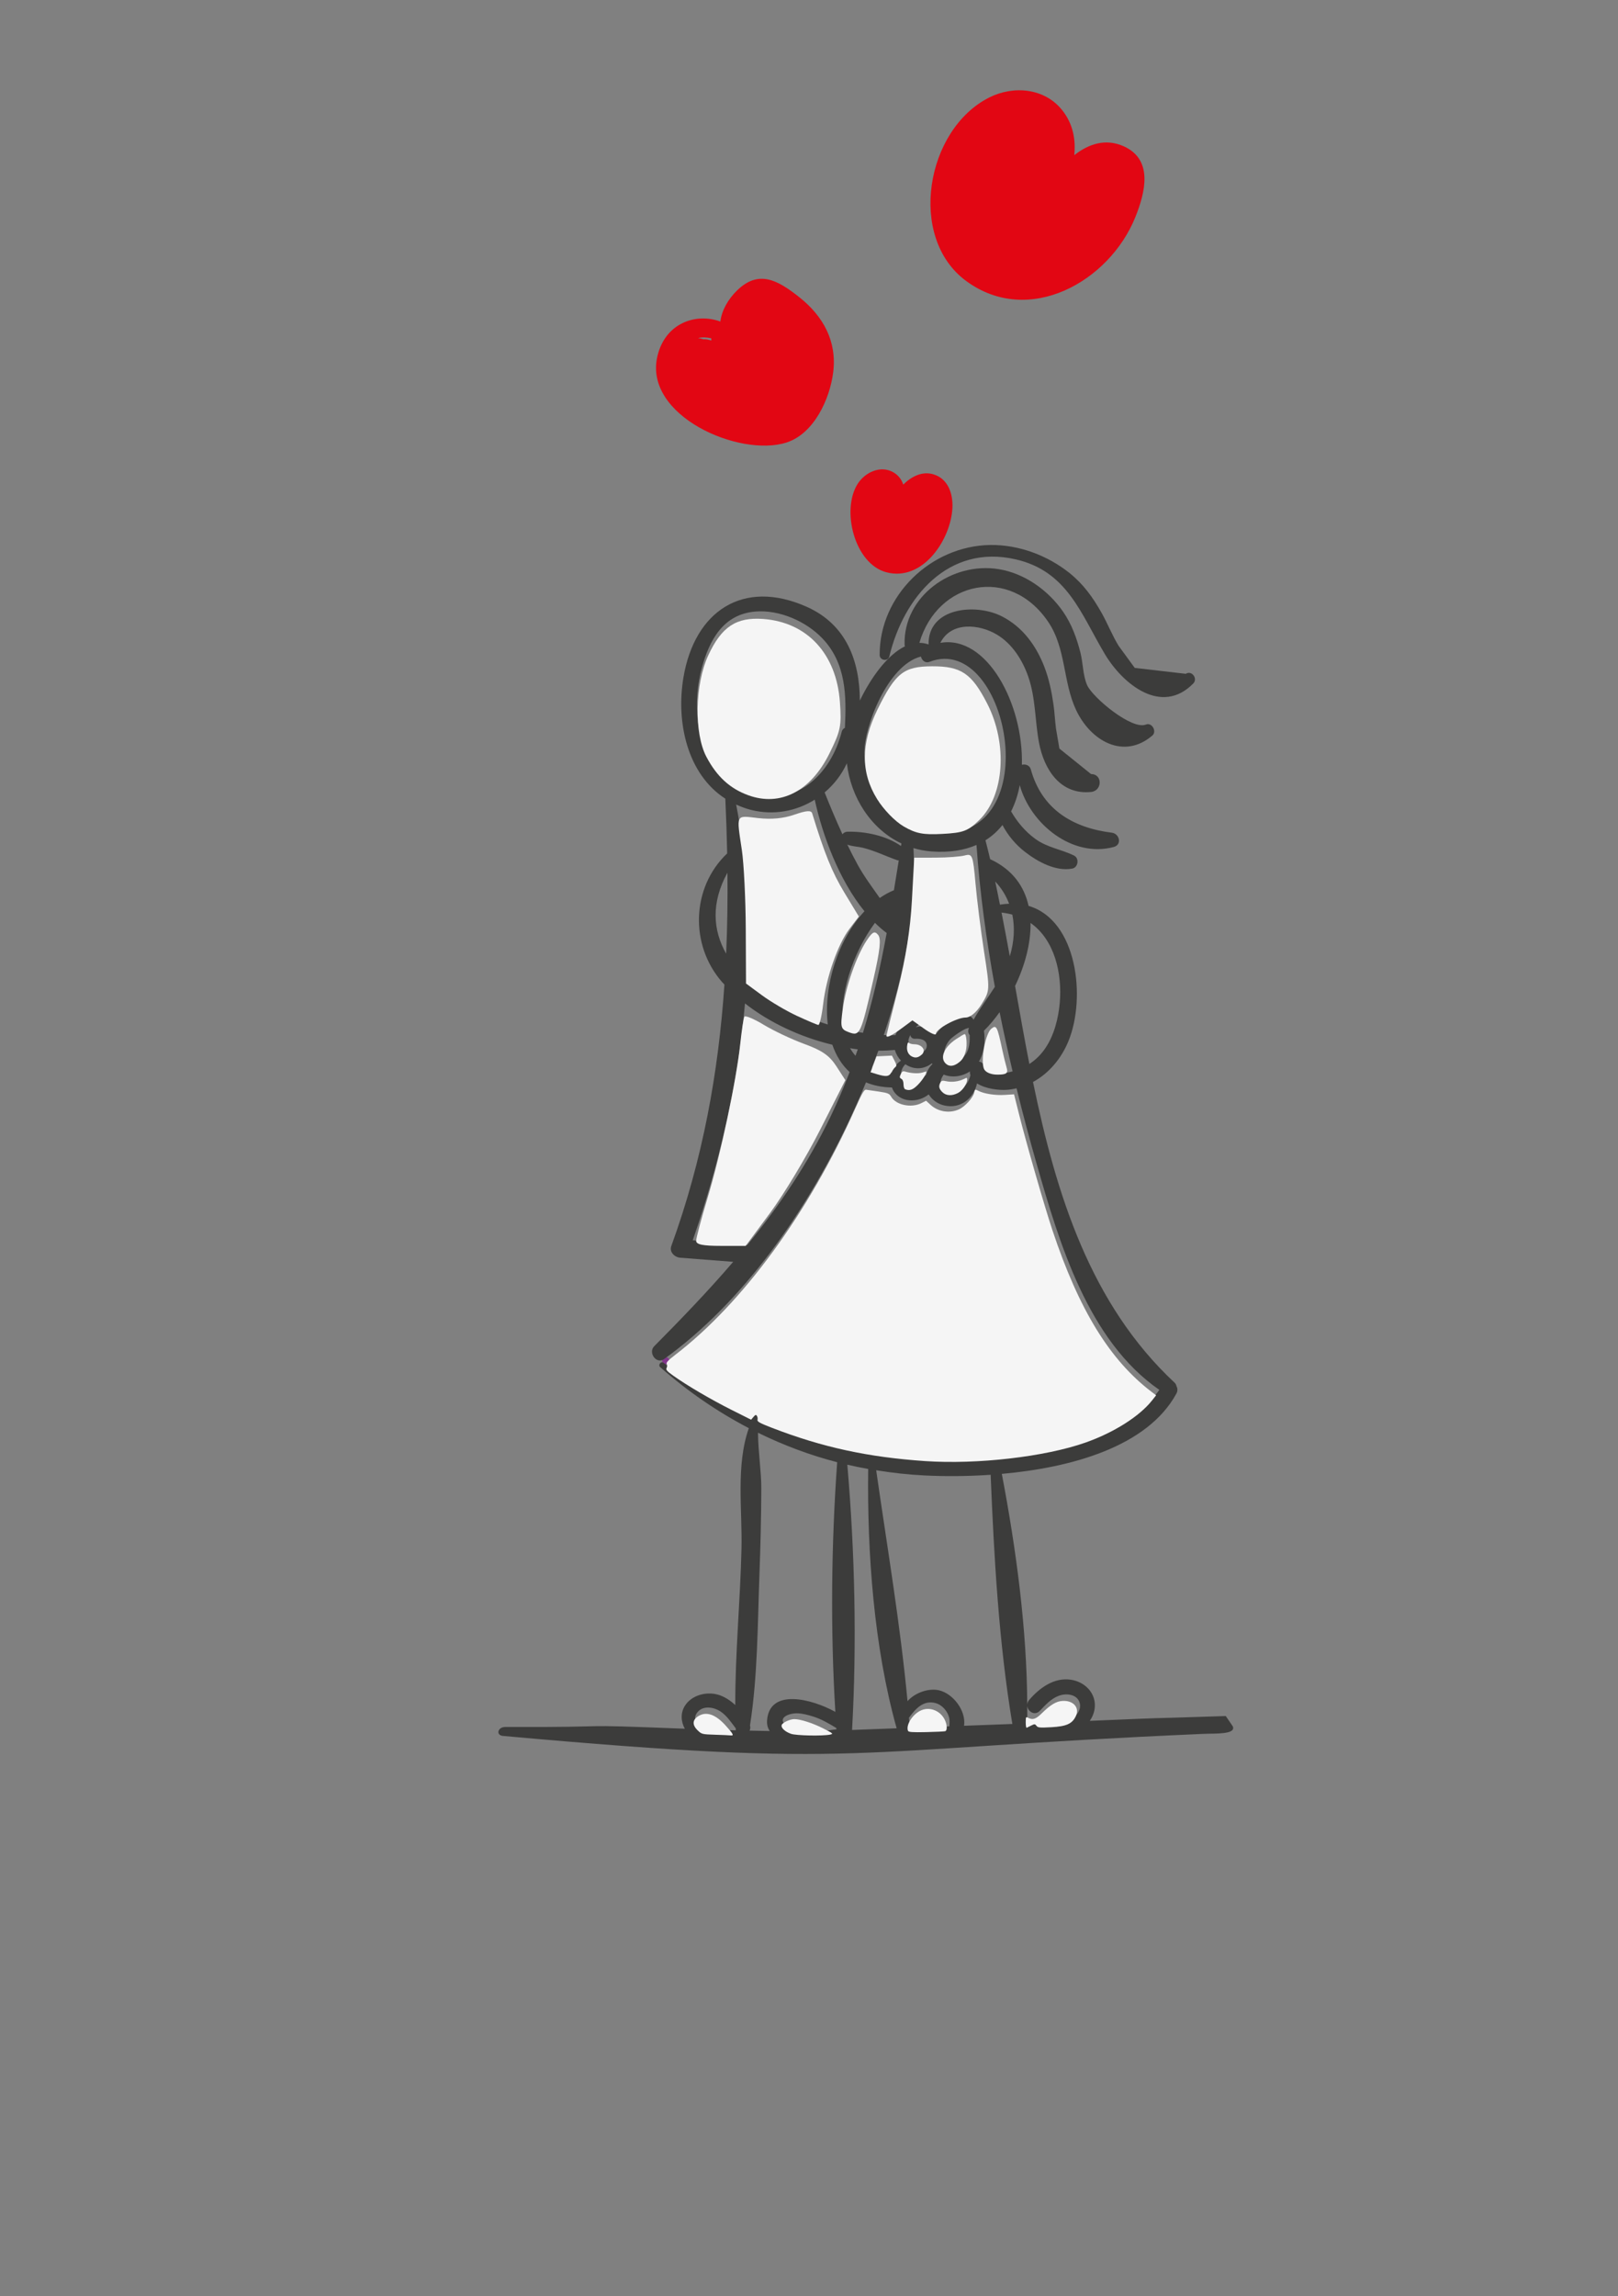 <?xml version="1.0" encoding="UTF-8" standalone="no"?>
<svg
   xmlns:dc="http://purl.org/dc/elements/1.1/"
   xmlns:cc="http://creativecommons.org/ns#"
   xmlns:rdf="http://www.w3.org/1999/02/22-rdf-syntax-ns#"
   xmlns:svg="http://www.w3.org/2000/svg"
   xmlns="http://www.w3.org/2000/svg"
   xmlns:sodipodi="http://sodipodi.sourceforge.net/DTD/sodipodi-0.dtd"
   xmlns:inkscape="http://www.inkscape.org/namespaces/inkscape"
   sodipodi:docname="fig5.svg"
   inkscape:version="1.0beta1 (32d4812, 2019-09-19)"
   id="svg3513"
   version="1.1"
   viewBox="0 0 74 105"
   height="105mm"
   width="74mm">
  <rect x="0" y="0" width="74" height="105" fill="#808080" stroke="none"/>
  <defs
     id="defs3507" />
  <sodipodi:namedview
     inkscape:window-maximized="0"
     inkscape:window-y="25"
     inkscape:window-x="0"
     inkscape:window-height="875"
     inkscape:window-width="1440"
     showborder="true"
     inkscape:pagecheckerboard="true"
     fit-margin-bottom="0"
     fit-margin-right="0"
     fit-margin-left="0"
     fit-margin-top="0"
     showgrid="false"
     inkscape:document-rotation="0"
     inkscape:current-layer="layer7"
     inkscape:document-units="mm"
     inkscape:cy="202.49493"
     inkscape:cx="143.41588"
     inkscape:zoom="1.7247425"
     inkscape:pageshadow="2"
     inkscape:pageopacity="0.0"
     borderopacity="1.0"
     bordercolor="#666666"
     pagecolor="#ffffff"
     id="base" />
  <g
     sodipodi:insensitive="true"
     style="display:none"
     transform="translate(-21.011,-17.094)"
     id="layer1"
     inkscape:groupmode="layer"
     inkscape:label="Layer 1">
    <g
       transform="matrix(0.353,0,0,-0.353,19.186,307.488)"
       id="g3645">
      <g
         transform="translate(124.037,649.338)"
         id="g2925"
         style="opacity:1;stop-opacity:1">
        <path
           inkscape:connector-curvature="0"
           id="path2927"
           style="fill:#3c3c3b;fill-opacity:1;fill-rule:nonzero;stroke:none"
           d="m 0,0 c 2.303,8.737 4.34,17.686 5.831,26.714 5.199,2.5 9.237,7.032 8.988,13.084 -0.038,0.92 -1.451,1.199 -1.669,0.226 -1.127,-5.05 -3.556,-8.264 -6.857,-10.378 1.25,8.256 2.023,16.567 2.095,24.831 1.07,-0.412 2.288,-0.602 3.678,-0.483 1.321,0.114 2.493,0.472 3.531,1.013 C 18.351,45.169 22.044,35.493 25.303,25.81 28.237,17.092 30.55,7.324 34.752,-0.915 23.197,-0.246 11.574,-0.17 0,0 m 5.054,67.088 c 0.466,4.71 2.225,8.32 6.139,10.505 0.137,-0.144 0.332,-0.235 0.592,-0.216 10.586,0.77 10.483,-19.28 0.968,-21.181 C 6.333,54.913 4.58,62.305 5.054,67.088 M 17.136,-43.995 c 0.369,0.732 1.396,0.467 1.957,0.154 0.468,-0.262 0.826,-0.656 1.176,-1.056 -1.421,-0.149 -3.703,-0.226 -3.133,0.902 M 6.183,-44.079 c -0.336,0.07 -3.191,1.15 -1.523,1.635 0.621,0.181 1.888,-0.526 2.389,-0.788 0.542,-0.282 1.008,-0.668 1.496,-1.021 -0.792,-0.016 -1.586,0.012 -2.362,0.174 M -8.876,24.457 c -0.512,-0.61 -1.404,-0.799 -2.051,-0.29 0.578,0.494 0.833,1.211 1.651,1.448 0.238,0.069 0.868,0.146 0.931,-0.027 0.083,-0.229 -0.39,-0.964 -0.531,-1.131 M -11.207,-4.4 c 0.19,-0.368 0.494,-0.491 0.798,-0.473 0.331,-0.814 0.723,-1.607 1.166,-2.392 0.668,-1.181 1.448,-2.7 2.481,-3.778 -0.025,-0.026 -0.052,-0.046 -0.077,-0.075 -6.463,-7.503 -21.173,-6.869 -30.082,-5.34 -4.584,0.786 -9.201,2.088 -13.403,4.103 -2.102,1.008 -4.104,2.191 -5.935,3.633 -0.666,0.525 -3.101,2.369 -4.216,3.886 23.412,3.574 26.079,35.784 25.269,54.735 1.27,-0.527 2.764,-0.696 4.493,-0.386 0.558,0.1 1.081,0.27 1.587,0.471 0.667,-6.959 2.15,-14.002 4.186,-20.954 -2.41,1.984 -4.058,4.497 -5.5,7.346 -0.294,0.581 -1.141,0.163 -1.011,-0.427 0.852,-3.873 3.751,-7.499 7.408,-9.846 3.367,-10.659 7.956,-21.044 12.836,-30.503 m -27.014,68.846 c 0.901,4.571 2.884,8.074 7.003,10.131 0.238,-0.365 0.73,-0.601 1.181,-0.36 4.247,2.269 6.389,-10.406 6.221,-12.364 -0.409,-4.779 -3.988,-11.511 -9.673,-9.983 -5.501,1.479 -5.626,8.038 -4.732,12.576 m 23.782,-110.107 c -0.005,0.026 -0.011,0.053 -0.017,0.08 0.756,0.621 1.561,1.122 2.541,1.39 0.61,0.167 3.247,0.481 3.446,0.013 0.125,-0.293 -3.028,-1.774 -3.43,-1.91 -0.927,-0.311 -1.89,-0.339 -2.829,-0.49 0.227,0.211 0.37,0.52 0.289,0.917 m 5.973,86.63 c 0.393,0.714 1.334,0.735 1.63,-0.08 0.262,-0.72 -0.156,-1.347 -0.857,-1.545 -0.641,-0.18 -1.35,0.046 -1.58,0.712 -0.061,0.176 -0.083,0.353 -0.081,0.528 0.314,-0.099 0.667,-0.018 0.888,0.385 M 36.287,-1.359 c -1.589,9.623 -6.032,19.41 -9.186,28.617 -3.271,9.544 -6.167,19.35 -9.94,28.704 -0.01,0.023 -0.027,0.035 -0.037,0.057 7.78,6.342 5.175,25.058 -4.628,23.236 C 2.192,79.802 -0.711,60.189 7.085,55.141 7.017,55.042 6.963,54.929 6.947,54.787 5.938,45.845 4.882,36.993 3.526,28.197 0.599,26.956 -2.799,26.275 -6.476,25.818 c -0.077,0.791 -0.537,1.458 -1.572,1.662 -0.625,0.124 -1.474,0.001 -2.242,-0.315 -0.063,0.045 -0.135,0.08 -0.223,0.089 -1.392,0.136 -2.44,-0.936 -2.618,-2.175 -3.016,0.301 -5.765,0.616 -8.427,1.829 -1.458,4.93 -2.66,9.916 -3.884,14.899 5.035,0.404 9.699,-0.295 14.473,-1.877 0.022,-0.223 0.063,-0.442 0.135,-0.648 0.603,-1.736 2.7,-2.264 4.261,-1.509 1.078,0.522 1.673,1.598 1.666,2.693 1.682,0.429 3.356,0.877 5.073,1.15 1.585,0.253 3.249,0.112 4.726,0.754 0.655,0.285 0.355,1.177 -0.179,1.375 -1.546,0.573 -3.488,0.08 -5.063,-0.258 -1.699,-0.365 -3.331,-0.931 -4.875,-1.721 -0.088,0.175 -0.187,0.348 -0.315,0.509 -0.71,0.896 -1.981,1.175 -3.008,0.814 -0.102,0.044 -0.219,0.067 -0.352,0.043 -0.788,-0.144 -1.37,-0.69 -1.719,-1.376 -4.796,1.902 -10.032,2.228 -15.075,1.237 -0.015,-0.003 -0.023,-0.012 -0.037,-0.016 -0.636,2.579 -1.283,5.156 -1.981,7.722 4.379,2.764 6.329,9.319 5.843,14.065 -0.334,3.262 -3.786,13.834 -8.485,11.294 -0.042,0.008 -0.081,0.021 -0.13,0.02 -0.38,-0.006 -0.748,-0.042 -1.106,-0.1 2.414,5.756 -5.182,11.661 -10.341,11.972 -3.6,0.217 -7.035,-1.31 -9.672,-3.702 -1.505,-1.366 -2.573,-2.953 -3.652,-4.668 -2.239,-3.562 -4.5,-5.161 -8.592,-6.355 -0.948,-0.277 -0.798,-1.798 0.238,-1.761 5.903,0.211 8.241,4.502 11.268,8.819 3.281,4.679 8.996,7.811 14.551,4.662 2.05,-1.162 3.059,-2.758 3.79,-4.528 -1.967,3.203 -5.779,4.988 -10.04,3.964 -9.22,-2.215 -6.689,-15.594 -14.902,-19.074 -1.231,-0.521 -0.171,-2.338 1.056,-1.806 3.99,1.73 5.639,5.285 7.013,9.213 1.005,2.874 1.791,6.252 4.086,8.431 4.365,4.145 9.567,1.68 11.855,-2.632 -1.998,2.48 -5.777,3.38 -8.967,1.837 -8.944,-4.326 -3.277,-16.623 -10.741,-21.842 -1.056,-0.738 -0.157,-2.287 1.009,-1.727 3.572,1.719 4.975,5.299 5.544,9.043 0.482,3.171 0.224,6.684 1.958,9.524 2.761,4.522 9.653,4.921 11.148,-0.711 -0.256,-0.175 -0.501,-0.369 -0.741,-0.571 -2.077,2.408 -5.797,2.374 -7.786,-0.497 -3.943,-5.69 2.396,-16.636 -6.897,-18.378 -0.888,-0.166 -0.873,-1.601 0,-1.78 3.465,-0.707 6.256,1.999 7.251,5.208 0.71,2.29 0.467,4.723 0.394,7.076 -0.104,3.326 1.586,11.376 6.137,7.506 -5.498,-5.93 -5.657,-19.269 0.63,-22.904 -1.529,-18.516 -2.429,-49.334 -25.772,-53.049 -0.31,-0.049 -0.525,-0.219 -0.656,-0.446 -0.102,-0.123 -0.166,-0.276 -0.151,-0.435 0.002,-0.012 0.005,-0.025 0.006,-0.037 -0.027,-0.265 0.022,-0.543 0.141,-0.777 0.874,-3.505 4.984,-6.418 7.8,-8.191 5.1,-3.212 11.164,-5.113 17.07,-6.119 0.312,-0.053 0.642,-0.103 0.967,-0.154 0.077,-4.449 2.13,-9.271 3.001,-13.497 1.199,-5.815 1.492,-11.901 2.955,-17.628 0.216,-0.847 1.437,-0.648 1.499,0.176 0.662,0.324 1.199,0.848 1.904,1.122 0.458,0.179 2.864,0.767 2.953,-0.202 0.095,-1.025 -2.043,-1.095 -2.628,-1.177 -1.014,-0.143 -2.096,-0.158 -3.002,-0.658 -0.533,-0.294 -0.444,-1.206 0.175,-1.339 0.947,-0.203 1.879,0.046 2.827,0.19 0.859,0.13 1.767,0.211 2.567,0.574 1.09,0.496 1.999,1.664 1.646,2.923 -0.383,1.369 -1.974,1.665 -3.198,1.567 -0.791,-0.064 -1.576,-0.302 -2.277,-0.675 -0.165,-0.088 -0.574,-0.333 -0.952,-0.621 -0.089,4.578 -1.186,9.344 -2.089,13.757 -1.037,5.073 -3.047,10.171 -3.966,15.281 3.506,-0.481 7.588,-0.791 11.678,-0.615 1.839,-8.85 4.593,-17.791 7.184,-26.444 0.106,-0.352 0.334,-0.544 0.593,-0.629 -0.775,-0.265 -0.729,-1.316 0.024,-1.58 1.922,-0.673 4.507,0.32 6.198,1.269 1.155,0.648 3.834,2.286 2.658,3.915 -0.887,1.227 -3.363,1.045 -4.63,0.75 -1.213,-0.283 -2.37,-0.897 -3.277,-1.76 -1.736,8.246 -4.065,16.826 -7.381,24.557 6.664,0.471 13.148,2.325 16.893,6.931 0.195,0.241 0.272,0.504 0.269,0.758 0.226,0.125 0.377,0.37 0.279,0.658 -0.57,1.671 -2.06,3.055 -2.977,4.581 -0.845,1.405 -1.54,2.89 -2.352,4.311 -4.124,8.7 -7.825,17.503 -10.744,26.692 -0.02,0.062 -0.037,0.123 -0.056,0.185 2.565,-0.992 5.294,-1.337 7.857,-0.737 0.042,-0.098 0.087,-0.195 0.143,-0.29 1.077,-1.84 3.683,-1.958 5.15,-0.574 0.501,0.473 0.905,1.174 1.09,1.891 3.032,-0.507 6.471,-0.18 9.695,0.875 -1.426,-8.839 -3.18,-17.625 -5.535,-26.392 -0.182,-0.679 0.336,-1.342 1.032,-1.354 4.165,-0.069 8.33,-0.187 12.494,-0.312 -0.042,-13.463 -0.464,-26.616 -2.228,-39.956 -1.988,1.476 -5.312,2.677 -6.25,0.436 -0.554,-1.322 0.302,-2.607 1.481,-3.179 1.492,-0.723 3.362,-0.724 4.922,-0.21 0.482,-0.344 1.22,-0.285 1.347,0.458 2.37,13.854 3.41,28.397 1.981,42.413 4.903,-0.15 9.806,-0.305 14.709,-0.424 -3.095,-13.071 -4.524,-26.942 -5.848,-40.352 -0.716,0.727 -1.593,1.3 -2.586,1.473 -1.365,0.239 -2.798,-0.375 -3.26,-1.744 -0.429,-1.273 0.183,-2.549 1.464,-2.977 1.317,-0.44 2.899,-0.254 4.158,0.373 0.203,-0.881 1.81,-1.028 1.949,0 1.925,14.256 4.348,28.829 5.079,43.204 2.493,-0.058 4.986,-0.108 7.479,-0.135 0.999,-0.011 1.245,1.08 0.778,1.693" />
      </g>
      <g
         transform="translate(109.455,704.813)"
         id="g2929"
         style="opacity:1;stop-opacity:1">
        <path
           inkscape:connector-curvature="0"
           id="path2931"
           style="fill:#e20613;fill-opacity:1;fill-rule:nonzero;stroke:none"
           d="M 0,0 C 0.299,-0.01 0.57,-0.125 0.82,-0.294 0.748,-0.33 0.676,-0.364 0.604,-0.413 c -0.339,0.15 -0.7,0.264 -1.079,0.346 C -0.338,-0.022 -0.185,0.007 0,0 M 4.898,3.116 C 3.616,4.063 1.489,4.565 0.368,3.097 0.103,2.75 -0.043,2.349 -0.095,1.946 c -0.076,0.01 -0.143,0.036 -0.223,0.04 -1.769,0.1 -2.942,-1.453 -2.909,-3.12 0.069,-3.368 5.427,-5.985 8.3,-4.593 3.48,1.687 2.448,6.906 -0.175,8.843" />
      </g>
      <g
         transform="translate(123.135,724.478)"
         id="g2933"
         style="opacity:1;stop-opacity:1">
        <path
           inkscape:connector-curvature="0"
           id="path2935"
           style="fill:#e20613;fill-opacity:1;fill-rule:nonzero;stroke:none"
           d="m 0,0 c -0.568,3.361 -3.455,2.577 -5.17,0.69 -0.009,0.872 -0.239,1.644 -1.458,2.097 -1.629,0.606 -3.399,-0.429 -4.354,-1.709 -2.587,-3.465 -0.749,-9.397 3.903,-9.834 C -3.129,-9.128 0.609,-3.608 0,0" />
      </g>
      <g
         transform="translate(105.895,736.149)"
         id="g2937"
         style="opacity:1;stop-opacity:1">
        <path
           inkscape:connector-curvature="0"
           id="path2939"
           style="fill:#e20613;fill-opacity:1;fill-rule:nonzero;stroke:none"
           d="M 0,0 C -0.847,0.949 -2.479,1.822 -3.643,0.897 -3.94,0.662 -4.13,0.339 -4.248,-0.017 -4.43,0.095 -4.625,0.194 -4.847,0.256 -6.138,0.622 -7.309,-0.228 -7.775,-1.393 -9.04,-4.564 -5.667,-7.761 -2.539,-7.134 0.691,-6.486 2.26,-2.533 0,0" />
      </g>
      <g
         transform="translate(121.29,751.333)"
         id="g2941"
         style="opacity:1;stop-opacity:1">
        <path
           inkscape:connector-curvature="0"
           id="path2943"
           style="fill:#e20613;fill-opacity:1;fill-rule:nonzero;stroke:none"
           d="M 0,0 C -0.974,-0.031 -1.77,-0.562 -2.352,-1.291 -2.538,-0.936 -2.8,-0.61 -3.164,-0.332 -4.369,0.586 -6.03,0.336 -6.778,-1.025 -8.47,-4.105 -7.259,-8.25 -3.552,-8.752 -0.047,-9.226 2.532,-5.85 2.531,-2.585 2.531,-1.097 1.542,0.049 0,0" />
      </g>
    </g>
    <path
       transform="matrix(0.265,0,0,0.265,21.011,17.094)"
       inkscape:connector-curvature="0"
       id="path3692"
       d="m 110.303,159.206 c -2.609,-3.316 -3.159,-11.53 -1.133,-16.894 1.698,-4.493 6.652,-9.334 9.552,-9.334 4.227,0 8.562,12.438 6.792,19.49 -0.385,1.533 -2.008,4.342 -3.606,6.242 -3.75,4.457 -8.336,4.653 -11.605,0.496 z"
       style="fill:#f5f5f5;stroke-width:1.123" />
    <path
       transform="matrix(0.265,0,0,0.265,21.011,17.094)"
       inkscape:connector-curvature="0"
       id="path3694"
       d="m 105.17,252.087 c -9.854,-2.455 -16.88,-5.589 -21.738,-9.694 l -3.778,-3.192 5.598,-2.471 c 14.884,-6.569 23.1,-21.562 26.098,-47.625 0.604,-5.248 1.102,-12.412 1.107,-15.921 0.009,-6.123 0.134,-6.394 3.096,-6.735 3.068,-0.353 3.101,-0.283 5.455,11.431 1.303,6.483 2.244,11.939 2.092,12.126 -0.152,0.187 -1.385,-1.455 -2.74,-3.648 -2.445,-3.956 -4.527,-5.19 -4.527,-2.683 0,2.223 5.572,10.942 7.73,12.098 1.148,0.614 3.409,4.94 5.146,9.843 3.801,10.73 11.712,27.828 16.403,35.453 l 3.491,5.673 -2.634,2.049 c -7.068,5.496 -25.878,7.017 -40.8,3.298 z"
       style="fill:#f5f5f5;stroke-width:1.123" />
    <path
       transform="matrix(0.265,0,0,0.265,21.011,17.094)"
       inkscape:connector-curvature="0"
       id="path3696"
       d="m 169.227,154.388 c -6.338,-7.003 -2.63,-23.621 5.486,-24.583 9.354,-1.108 12.992,15.662 5.108,23.547 -3.713,3.713 -7.808,4.113 -10.593,1.036 z"
       style="fill:#f5f5f5;stroke-width:1.123" />
    <path
       transform="matrix(0.265,0,0,0.265,21.011,17.094)"
       inkscape:connector-curvature="0"
       id="path3698"
       d="m 181.22,232.016 c -14.304,-0.202 -21.608,-0.708 -21.608,-1.497 0,-0.656 0.974,-5.065 2.165,-9.798 1.191,-4.733 2.786,-11.889 3.546,-15.902 1.186,-6.269 1.992,-7.826 5.722,-11.057 5.155,-4.466 7.65,-8.895 7.65,-13.582 0,-4.884 -2.738,-4.339 -4.293,0.853 -0.705,2.352 -2.634,5.509 -4.286,7.016 -2.474,2.255 -2.871,2.368 -2.247,0.639 0.417,-1.155 1.082,-8.126 1.478,-15.491 l 0.72,-13.391 4.478,0.337 4.478,0.337 12.073,35.92 c 6.64,19.756 11.997,35.92 11.904,35.92 -0.093,0 -9.893,-0.137 -21.777,-0.305 z"
       style="fill:#f5f5f5;stroke-width:1.123" />
    <path
       transform="matrix(0.265,0,0,0.265,21.011,17.094)"
       inkscape:connector-curvature="0"
       id="path3700"
       d="m 146.477,178.698 c -0.255,-0.413 1.194,-2.067 1.819,-2.076 0.668,-0.01 1.137,1.111 0.76,1.815 -0.362,0.677 -2.207,0.863 -2.579,0.26 z"
       style="fill:#f5f5f5;stroke-width:0.349" />
    <path
       transform="matrix(0.265,0,0,0.265,21.011,17.094)"
       inkscape:connector-curvature="0"
       id="path3702"
       d="m 144.884,198.786 c 0.912,-0.971 2.123,-1.4 2.123,-0.751 0,0.684 -1.192,1.59 -2.093,1.59 h -0.818 z"
       style="fill:#f5f5f5;stroke-width:0.349" />
    <path
       transform="matrix(0.265,0,0,0.265,21.011,17.094)"
       inkscape:connector-curvature="0"
       id="path3704"
       d="m 139.337,293.187 c 0,-0.26 0.628,-0.888 1.395,-1.396 1.104,-0.73 1.922,-0.952 3.922,-1.063 l 2.527,-0.14 -2.371,1.246 c -2.727,1.433 -5.473,2.112 -5.473,1.353 z"
       style="fill:#f5f5f5;stroke-width:0.349" />
    <path
       transform="matrix(0.265,0,0,0.265,21.011,17.094)"
       inkscape:connector-curvature="0"
       id="path3706"
       d="m 166.354,290.189 c -1.748,-0.615 -2.621,-1.669 -1.383,-1.669 0.577,0 3.997,1.646 3.997,1.923 0,0.282 -1.506,0.135 -2.615,-0.255 z"
       style="fill:#f5f5f5;stroke-width:0.349" />
    <path
       transform="matrix(0.265,0,0,0.265,21.011,17.094)"
       inkscape:connector-curvature="0"
       id="path3708"
       d="m 182.109,291.414 c -0.364,-0.094 -0.579,-0.408 -0.509,-0.744 0.167,-0.806 1.94,-0.633 2.85,0.278 l 0.71,0.71 -1.21,-0.04 c -0.666,-0.022 -1.494,-0.114 -1.84,-0.204 z"
       style="fill:#f5f5f5;stroke-width:0.349" />
    <path
       transform="matrix(0.265,0,0,0.265,21.011,17.094)"
       inkscape:connector-curvature="0"
       id="path3710"
       d=""
       style="fill:#f5f5f5;stroke-width:0.349" />
    <path
       transform="matrix(0.265,0,0,0.265,21.011,17.094)"
       inkscape:connector-curvature="0"
       id="path3712"
       d="m 119.989,298.356 c 0.192,-0.194 0.974,-0.682 1.738,-1.085 2.291,-1.209 5.542,-0.807 3.59,0.443 -0.933,0.598 -5.873,1.193 -5.327,0.642 z"
       style="fill:#f5f5f5;stroke-width:0.349" />
  </g>
  <g
     sodipodi:insensitive="true"
     style="display:none"
     inkscape:label="Layer 2"
     id="layer4"
     inkscape:groupmode="layer">
    <g
       transform="matrix(1.096,0,0,1.096,-4.853,-8.127)"
       id="g3851">
      <g
         id="g3747"
         transform="matrix(0.353,0,0,-0.353,-201.423,290.395)">
        <g
           style="opacity:1;stop-opacity:1"
           id="g2861"
           transform="translate(691.968,690.498)">
          <path
             d="m 0,0 c -8.341,4.664 2.98,21.674 11.303,20.548 0.035,-0.04 0.062,-0.082 0.108,-0.117 C 19.005,14.665 10.063,-5.627 0,0 m 12.187,-36.128 c 2.834,-5.012 6.431,-9.647 10.702,-13.519 3.163,-2.868 7.647,-6.408 12.17,-5.985 -16.535,-15.46 -40.453,-12.132 -58.335,-0.728 5.713,7.775 9.817,16.473 13.106,25.525 1.405,3.868 2.767,7.802 4.037,11.773 2.871,0.247 5.607,1.033 7.777,2.779 0.505,0.406 -0.04,1.277 -0.628,1.079 -2.277,-0.769 -4.311,-1.538 -6.555,-1.97 0.88,2.833 1.699,5.683 2.448,8.543 0.439,-0.281 0.876,-0.562 1.309,-0.877 0.752,-0.547 1.717,0.694 1,1.296 -0.594,0.498 -1.214,0.957 -1.853,1.38 0.456,1.82 0.89,3.642 1.274,5.466 2.157,-1.37 4.485,-1.611 6.687,-1.098 C 5.314,-2.498 5.293,-2.523 5.285,-2.562 3.086,-13.643 6.74,-26.496 12.187,-36.128 M -0.571,-86.702 c -0.23,0.05 -0.476,0.07 -0.7,0.093 -0.238,0.024 -0.475,0.018 -0.711,0.01 -0.073,0.065 -0.135,0.136 -0.22,0.193 -1.341,0.883 -3.409,-0.215 -4.592,-0.941 -0.613,-0.376 -1.167,-0.83 -1.602,-1.361 -2.183,8.967 -4.893,18.51 -9.092,26.755 6.235,-3.015 12.984,-5.087 19.755,-5.859 -1.704,-6.083 -2.492,-12.541 -2.838,-18.89 m -0.159,-3.65 c -0.341,-0.317 -0.829,-0.468 -1.291,-0.463 -0.278,0.003 -0.551,0.123 -0.822,0.196 0.254,0.155 0.499,0.325 0.713,0.539 0.634,0.632 0.944,1.626 0.745,2.479 0.027,-0.005 0.053,-0.003 0.08,-0.009 0.249,-0.051 0.462,-0.135 0.675,-0.177 -0.04,-0.858 -0.074,-1.714 -0.1,-2.565 m -22.72,50.358 c 4.21,2.466 7.956,5.389 10.627,9.64 0.549,0.875 -0.473,1.647 -1.233,1.314 -0.057,0.151 -0.143,0.296 -0.298,0.413 -4.199,3.172 -8.277,6.325 -12.1,9.845 1.662,0.001 3.304,0.16 4.893,0.498 0.279,-1.429 1.847,-2.329 3.321,-2.021 0.989,0.206 1.826,0.998 2.156,1.934 2.275,-0.396 4.825,-0.746 7.373,-0.778 -3.244,-10.024 -6.508,-19.966 -11.772,-29.154 -0.007,0.032 0,0.059 -0.011,0.093 -0.855,2.759 -1.9,5.515 -2.956,8.216 m -4.744,-0.159 c -5.314,-2.744 -10.725,-5.226 -16.553,-6.575 0.254,15.072 -1.493,30.763 -7.021,44.855 0.023,-0.002 0.046,-0.008 0.07,-0.009 3.43,-0.246 6.039,1.084 7.574,3.311 2.897,-6.347 7.101,-12.411 12.071,-17.785 -2.847,0.367 -5.681,0.938 -8.61,1.904 -0.514,0.169 -0.876,-0.653 -0.374,-0.887 3.367,-1.572 7.226,-2.768 11.118,-3.233 4.499,-4.497 9.518,-8.429 14.708,-11.522 0.053,-0.031 0.101,-0.036 0.152,-0.056 -3.405,-4.496 -8.164,-7.435 -13.135,-10.003 M -60.162,6.919 c -0.689,2.013 -0.699,4.214 -0.122,6.256 0.48,1.702 2.85,6.989 5.614,5.474 0.345,-0.19 0.63,0.036 0.681,0.321 9.283,0.208 14.613,-19.543 2.79,-19.085 -4.056,0.157 -7.676,3.27 -8.963,7.034 m 41.253,-25.653 c -1.312,-0.022 -1.464,1.158 -0.961,1.997 0.174,-0.201 0.46,-0.297 0.722,-0.122 0.514,0.344 1.339,0.417 1.607,-0.295 0.302,-0.803 -0.656,-1.567 -1.368,-1.58 m -16.076,15.017 c 1.593,0.183 3.184,0.293 4.788,0.313 2.828,0.033 5.576,-0.323 8.377,-0.588 -0.03,-0.225 -0.04,-0.453 -0.005,-0.679 0.252,-1.629 2.05,-2.184 3.385,-1.413 0.578,0.334 0.961,0.852 1.135,1.42 0.098,-0.194 0.28,-0.34 0.536,-0.331 4.364,0.163 8.258,-0.676 11.911,-2.604 -1.159,-3.289 -2.248,-6.593 -3.317,-9.895 -2.58,-0.151 -5.174,-0.047 -7.759,-0.012 -0.003,0.401 -0.106,0.805 -0.339,1.181 -0.516,0.832 -1.681,1.276 -2.624,1.037 -1.187,0.209 -2.233,-0.662 -2.584,-1.757 -2.458,0.071 -4.82,0.153 -7.145,0.332 -0.695,0.687 -1.382,1.388 -2.056,2.11 -3.007,3.219 -5.759,6.674 -8.415,10.2 0.082,0.062 0.115,0.195 -0.002,0.247 0.912,-0.404 3.075,0.32 4.114,0.439 M -20.094,-4.1 c 0.075,0.299 0.15,0.699 0.484,0.819 0.304,0.11 0.62,-0.126 0.747,-0.394 0.243,-0.512 -0.249,-0.995 -0.716,-1.13 -0.455,-0.132 -0.723,0.058 -0.838,0.367 0.147,0.057 0.278,0.156 0.323,0.338 m 35.469,-86.728 c -1.413,-0.235 -3.281,-0.564 -4.249,0.4 -1.045,1.04 0.826,1.869 1.724,1.672 0.951,-0.208 1.619,-0.948 2.543,-1.184 0.014,-0.004 0.028,-0.002 0.042,-0.004 -0.021,-0.294 -0.039,-0.59 -0.06,-0.884 m -31.242,0.166 c 0.712,-0.063 1.551,-0.091 0.615,-0.837 -0.329,-0.262 -0.734,-0.473 -1.113,-0.648 -1.045,-0.482 -2.162,-0.646 -3.295,-0.615 0.823,1.307 2.124,2.248 3.793,2.1 m 54.222,99.61 c 0.452,0.569 -0.134,1.598 -0.852,1.105 -9.107,-6.264 -14.244,5.264 -19.845,10.296 -1.58,1.421 -4.192,3.3 -5.878,1.408 -1.026,0.558 -2.166,0.718 -3.356,0.552 4.832,3.098 10.646,2.121 14.24,-3.145 1.673,-2.452 2.823,-5.357 5.347,-7.117 2.614,-1.824 6.635,-2.174 8.257,1.015 0.229,0.451 -0.263,1.073 -0.746,0.746 C 27.803,8.579 24.309,23.223 17.925,25.595 12.917,27.455 7.756,25.424 4.991,21.047 -2.046,16.995 -8.646,4.723 -2.278,-0.692 c -0.691,-1.717 -1.336,-3.446 -1.964,-5.179 -3.854,2.072 -8.301,2.862 -12.695,2.115 -0.118,-0.02 -0.204,-0.076 -0.274,-0.143 -0.024,0.641 -0.305,1.272 -0.917,1.72 -0.692,0.506 -1.61,0.575 -2.333,0.096 -0.077,-0.05 -0.149,-0.109 -0.219,-0.171 -0.198,-0.105 -0.372,-0.244 -0.525,-0.408 -5.957,1.499 -12.748,1.095 -18.607,-0.783 -1.34,1.795 -2.661,3.602 -3.98,5.404 1.025,1.771 1.442,4.012 1.117,6.46 -0.67,5.038 -6.246,14.384 -12.492,11.827 -0.082,-0.033 -0.143,-0.079 -0.203,-0.126 -1.457,0.504 -2.767,-0.183 -3.858,-1.422 -0.078,0.165 -0.177,0.302 -0.27,0.447 -0.146,-0.283 -0.305,-0.558 -0.485,-0.819 -0.149,-0.217 -0.313,-0.421 -0.471,-0.63 0.1,-0.084 0.202,-0.164 0.297,-0.263 -1.504,-2.403 -2.398,-5.711 -2.377,-7.398 0.067,-5.411 4.102,-10.561 9.4,-11.7 0.003,-0.028 -0.003,-0.051 0.005,-0.081 3.799,-15.356 6.634,-30.418 6.234,-46.317 -0.019,-0.734 0.691,-1.155 1.346,-1.026 4.128,0.813 8.075,2.22 11.905,3.914 2.204,-16.371 6.472,-32.884 11.611,-48.551 0.229,-0.699 0.993,-0.771 1.444,-0.443 0.117,-0.092 0.254,-0.165 0.435,-0.18 2.016,-0.172 4.019,0.352 5.662,1.551 1.094,0.798 1.918,2.3 0.369,3.12 -2.194,1.161 -5.358,-0.063 -6.515,-2.236 -4.238,15.691 -7.9,31.482 -11.92,47.225 2.266,1.041 4.495,2.171 6.694,3.341 0.473,0.252 0.936,0.511 1.399,0.771 0.536,-2.74 1.273,-5.529 2.296,-8.095 0.208,-0.522 0.735,-0.668 1.152,-0.542 -1.394,-2.359 -2.92,-4.667 -4.623,-6.91 -0.35,-0.461 -0.05,-1.136 0.371,-1.414 2.047,-1.351 4.191,-2.594 6.403,-3.726 2.276,-9.821 5.99,-19.582 9.003,-29.205 0.102,-0.324 0.316,-0.504 0.56,-0.588 0,-0.019 -0.004,-0.036 -0.004,-0.055 -0.003,-0.393 0.534,-0.434 0.657,-0.089 0.026,0.073 0.066,0.133 0.095,0.203 0.304,0.153 0.514,0.456 0.477,0.868 0.418,0.599 0.956,1.098 1.608,1.497 0.715,0.439 2.254,1.336 3.136,1.147 1.26,-0.269 0.253,-1.534 -0.291,-1.868 -0.505,-0.311 -1.095,-0.479 -1.649,-0.678 -1.086,-0.389 -2.191,-0.74 -3.245,-1.21 -0.8,-0.357 -0.229,-1.643 0.591,-1.402 1.186,0.349 2.349,0.838 3.5,1.29 0.198,0.078 0.398,0.156 0.596,0.238 0,-0.001 0,-0.002 0,-0.003 0.003,-0.965 1.333,-1.133 2.057,-0.988 0.53,0.106 0.942,0.382 1.258,0.759 0.406,-0.344 1.216,-0.143 1.285,0.562 0.751,7.622 1.921,15.237 2.561,22.865 4.605,-0.431 9.208,-0.252 13.657,0.653 -0.635,-7.039 -0.971,-14.143 -1.452,-21.204 -0.987,0.904 -2.584,1.492 -3.81,1.256 -1.257,-0.242 -2.496,-1.323 -2.449,-2.689 0.1,-2.952 4.232,-2.991 6.335,-1.77 0.406,-0.328 1.168,-0.264 1.28,0.357 1.409,7.824 1.921,16.293 0.831,24.221 7.141,1.59 13.861,5.069 19.508,10.948 0.747,0.777 -0.221,1.891 -1.045,1.498 -5.39,2.183 -9.696,4.11 -13.907,8.414 -3.755,3.837 -6.897,8.237 -9.362,13.004 -5.096,9.851 -5.903,19.613 -6.086,30.462 -0.004,0.291 -0.17,0.506 -0.386,0.635 2.622,0.935 4.964,2.918 6.494,5.326 1.227,-2.345 1.044,-12.875 1.517,-14.169 1.08,-2.954 3.597,-5.109 6.79,-4.573 1.177,0.197 0.717,1.773 -0.257,1.899 -7.248,0.938 -3.755,10.322 -5.284,15.034 -0.345,1.065 -1.029,2.543 -2.035,3.106 0.61,1.223 1.16,2.679 1.563,4.24 4.822,-4.693 1.72,-11.835 5.783,-16.772 2.08,-2.526 6.885,-3.511 8.533,-0.027 0.398,0.841 -0.554,1.579 -1.27,0.98 -3.124,-2.613 -6.061,0.224 -6.912,3.399 -0.545,2.036 -0.473,4.187 -0.801,6.26 -0.505,3.191 -1.831,5.719 -4.632,7.401 -0.135,0.081 -0.271,0.096 -0.401,0.081 0.213,1.09 0.355,2.202 0.38,3.294 2.96,-0.46 5.792,-7.956 7.195,-9.941 1.293,-1.829 2.846,-3.555 4.818,-4.666 3.27,-1.841 7.919,-1.936 9.483,2.013 0.385,0.974 -1.032,1.358 -1.559,0.657 -3.52,-4.689 -8.882,0.134 -10.959,3.038 -1.476,2.064 -2.546,4.394 -3.969,6.495 -1.215,1.794 -2.807,4.172 -5.049,3.958 -0.205,2.477 -1.076,4.712 -2.995,6.101 4.449,0.899 16.286,-23.619 25.479,-12.05"
             style="fill:#3c3c3b;fill-opacity:1;fill-rule:nonzero;stroke:none"
             id="path2863"
             inkscape:connector-curvature="0" />
        </g>
        <g
           style="opacity:1;stop-opacity:1"
           id="g2865"
           transform="translate(646.042,724.624)">
          <path
             d="m 0,0 c -1.327,2.735 -4.325,1.985 -5.827,0.061 -0.399,0.55 -0.97,0.957 -1.734,1.039 -1.484,0.161 -2.461,-1.266 -2.733,-2.567 -0.691,-3.309 2.403,-6.283 5.638,-5.786 C -1.558,-6.778 1.545,-3.186 0,0"
             style="fill:#e20613;fill-opacity:1;fill-rule:nonzero;stroke:none"
             id="path2867"
             inkscape:connector-curvature="0" />
        </g>
        <g
           style="opacity:1;stop-opacity:1"
           id="g2869"
           transform="translate(634.903,739.317)">
          <path
             d="m 0,0 c -2.54,2.779 -7.62,1.538 -8.429,-2.017 -2.166,0.815 -4.814,-0.272 -5.217,-3.198 -0.727,-5.278 6.975,-6.551 10.56,-5.053 C 0.894,-8.606 3.243,-3.549 0,0"
             style="fill:#e20613;fill-opacity:1;fill-rule:nonzero;stroke:none"
             id="path2871"
             inkscape:connector-curvature="0" />
        </g>
        <g
           style="opacity:1;stop-opacity:1"
           id="g2873"
           transform="translate(646.275,747.571)">
          <path
             d="M 0,0 C -0.192,0.306 -0.461,0.56 -0.791,0.733 -2.052,1.391 -3.571,0.842 -4.421,-0.204 -6.25,-2.453 -5.076,-6.098 -2.38,-6.996 0.675,-8.013 4.93,-5.62 4.669,-2.123 4.477,0.457 1.644,1.156 0,0"
             style="fill:#e20613;fill-opacity:1;fill-rule:nonzero;stroke:none"
             id="path2875"
             inkscape:connector-curvature="0" />
        </g>
        <g
           style="opacity:1;stop-opacity:1"
           id="g2877"
           transform="translate(704.146,723.507)">
          <path
             d="m 0,0 c -0.947,2.124 -3.984,2.56 -5.389,1.263 -0.322,0.268 -0.708,0.476 -1.157,0.581 -1.694,0.397 -3.484,-0.809 -4.31,-2.228 -2.164,-3.721 2.67,-6.785 5.927,-6.499 C -1.619,-6.593 1.544,-3.462 0,0"
             style="fill:#e20613;fill-opacity:1;fill-rule:nonzero;stroke:none"
             id="path2879"
             inkscape:connector-curvature="0" />
        </g>
        <g
           style="opacity:1;stop-opacity:1"
           id="g2881"
           transform="translate(721.466,730.942)">
          <path
             d="M 0,0 C -0.157,1.718 -1.456,3.443 -3.248,3.644 -4.125,3.743 -4.991,3.468 -5.633,2.945 -5.805,3.695 -6.187,4.388 -6.88,4.947 -8.452,6.212 -10.506,5.573 -11.813,4.257 -15.143,0.906 -14.395,-5.256 -9.785,-6.952 -5.467,-8.54 0.448,-4.891 0,0"
             style="fill:#e20613;fill-opacity:1;fill-rule:nonzero;stroke:none"
             id="path2883"
             inkscape:connector-curvature="0" />
        </g>
        <g
           style="opacity:1;stop-opacity:1"
           id="g2885"
           transform="translate(711.478,749.852)">
          <path
             d="M 0,0 C -0.932,1.62 -2.802,2.974 -4.748,2.686 -5.81,2.528 -6.683,1.802 -7.019,0.9 c -1.548,0.944 -3.766,0.84 -5.104,-1.043 -2.966,-4.174 3.155,-8.473 6.855,-8.573 C -0.774,-8.838 2.255,-3.922 0,0"
             style="fill:#e20613;fill-opacity:1;fill-rule:nonzero;stroke:none"
             id="path2887"
             inkscape:connector-curvature="0" />
        </g>
      </g>
      <path
         style="fill:#f5f5f5;stroke-width:0.689"
         d="m 161.797,176.36 c -3.153,-2.125 -4.21,-4.338 -3.772,-7.9 0.824,-6.711 7.495,-15.369 13.654,-17.721 3.82,-1.459 4.875,-1.169 6.712,1.843 4.025,6.602 -0.9,20.612 -8.517,24.227 -3.22,1.528 -5.317,1.412 -8.077,-0.448 z"
         id="path3806"
         inkscape:connector-curvature="0"
         transform="scale(0.265)" />
      <path
         style="fill:#f5f5f5;stroke-width:0.689"
         d="m 162.891,264.049 c -9.21,-1.432 -22.311,-6.163 -29.752,-10.744 l -2.186,-1.346 3.123,-4.796 c 4.936,-7.579 10.935,-20.367 15.333,-32.686 2.852,-7.989 4.428,-11.489 5.321,-11.817 0.698,-0.257 2.509,-0.813 4.026,-1.236 3.489,-0.973 5.452,-2.463 4.955,-3.76 -0.332,-0.866 -0.992,-0.82 -4.668,0.324 -2.355,0.733 -4.33,1.249 -4.389,1.147 -0.059,-0.102 0.54,-2.415 1.333,-5.141 1.113,-3.828 1.656,-4.823 2.387,-4.371 1.213,0.75 2.795,0.15 2.795,-1.06 0,-0.515 -0.62,-1.268 -1.378,-1.673 -1.575,-0.843 -1.649,-1.411 -0.651,-5.002 0.625,-2.249 0.891,-2.499 2.018,-1.895 0.714,0.382 2.482,0.695 3.929,0.694 l 2.63,-7.7e-4 -0.232,7.14 c -0.392,12.064 2.53,23.596 9.117,35.979 7.01,13.177 18.728,24.87 27.214,27.155 l 2.933,0.79 -2.976,2.401 c -4.02,3.244 -13.01,7.561 -18.482,8.877 -5.614,1.35 -16.956,1.866 -22.398,1.02 z"
         id="path3808"
         inkscape:connector-curvature="0"
         transform="scale(0.265)" />
      <path
         style="fill:#f5f5f5;stroke-width:0.689"
         d="m 88.053,174.949 c -6.441,-3.401 -8.973,-11.637 -5.586,-18.164 1.941,-3.741 3.567,-4.814 7.022,-4.637 5.397,0.276 10.218,5.356 11.803,12.438 2.114,9.446 -4.771,14.835 -13.239,10.363 z"
         id="path3810"
         inkscape:connector-curvature="0"
         transform="scale(0.265)" />
      <path
         style="fill:#f5f5f5;stroke-width:0.689"
         d="m 101.9,231.461 c 0,-14.421 -2.736,-32.563 -6.831,-45.296 l -1.985,-6.172 2.749,-0.44 c 1.512,-0.242 3.629,-1.18 4.704,-2.085 l 1.955,-1.645 2.466,4.692 c 1.356,2.581 4.613,7.552 7.238,11.047 2.625,3.495 4.393,6.355 3.93,6.355 -0.463,0 -2.628,-0.465 -4.811,-1.034 -4.891,-1.274 -5.28,-1.278 -5.28,-0.056 0,1.008 5.705,3.168 11.998,4.541 2.611,0.57 4.324,1.609 7.501,4.551 2.265,2.097 6.579,5.537 9.588,7.645 l 5.47,3.833 -2.634,2.712 c -3.659,3.768 -9.663,7.671 -17.988,11.694 -6.282,3.036 -15.94,6.774 -17.502,6.774 -0.313,0 -0.568,-3.202 -0.568,-7.116 z"
         id="path3812"
         inkscape:connector-curvature="0"
         transform="scale(0.265)" />
      <path
         style="fill:#f5f5f5;stroke-width:0.273"
         d="m 134.528,183.089 c -0.216,-0.349 0.51,-1.542 0.938,-1.542 0.663,0 0.494,1.268 -0.204,1.526 -0.333,0.123 -0.663,0.13 -0.734,0.016 z"
         id="path3814"
         inkscape:connector-curvature="0"
         transform="scale(0.265)" />
      <path
         style="fill:#f5f5f5;stroke-width:0.273"
         d="m 134.925,201.216 c -0.433,-0.522 -0.257,-1.649 0.261,-1.668 0.225,-0.008 0.749,-0.114 1.164,-0.235 0.813,-0.238 1.566,0.161 1.566,0.829 0,1.14 -2.262,1.952 -2.99,1.074 z"
         id="path3816"
         inkscape:connector-curvature="0"
         transform="scale(0.265)" />
      <path
         style="fill:#f5f5f5;stroke-width:0.273"
         d="m 136.141,299.617 c 1.035,-1.123 2.237,-1.64 3.813,-1.64 1.419,0 1.558,0.291 0.486,1.018 -1.16,0.787 -2.102,1.128 -3.674,1.327 l -1.444,0.183 z"
         id="path3818"
         inkscape:connector-curvature="0"
         transform="scale(0.265)" />
      <path
         style="fill:#f5f5f5;stroke-width:0.273"
         d="m 150.666,297.431 c 0.359,-1.373 4.857,-4.053 6.227,-3.709 0.841,0.211 0.861,0.741 0.063,1.638 -0.512,0.575 -5.363,2.617 -6.218,2.617 -0.118,0 -0.151,-0.245 -0.072,-0.546 z"
         id="path3820"
         inkscape:connector-curvature="0"
         transform="scale(0.265)" />
      <path
         style="fill:#f5f5f5;stroke-width:0.273"
         d="m 158.775,296.864 c 0.389,-0.462 0.784,-1.322 0.878,-1.911 0.266,-1.661 0.647,-1.263 0.647,0.674 0,1.865 -0.158,2.077 -1.548,2.077 h -0.684 z"
         id="path3822"
         inkscape:connector-curvature="0"
         transform="scale(0.265)" />
      <path
         style="fill:#f5f5f5;stroke-width:0.273"
         d="m 177.573,298.032 c -0.846,-0.266 -1.769,-1.108 -1.648,-1.501 0.056,-0.18 0.555,-0.553 1.109,-0.828 l 1.008,-0.5 1.912,0.881 c 1.733,0.799 2.284,1.357 1.698,1.72 -0.402,0.248 -3.469,0.42 -4.079,0.228 z"
         id="path3824"
         inkscape:connector-curvature="0"
         transform="scale(0.265)" />
    </g>
  </g>
  <g
     sodipodi:insensitive="true"
     style="display:none"
     inkscape:label="Layer 3"
     id="layer5"
     inkscape:groupmode="layer">
    <g
       transform="matrix(1.254,0,0,1.254,-14.016,-15.461)"
       id="g3978">
      <g
         id="g3881"
         transform="matrix(0.353,0,0,-0.353,-201.263,105.475)">
        <g
           style="opacity:1;stop-opacity:1"
           id="g2709"
           transform="translate(716.603,122.533)">
          <path
             d="m 0,0 c -8.842,-3.161 -17.991,-2.071 -26.705,0.772 0.169,0.069 0.327,0.182 0.442,0.393 2.961,5.443 5.508,11.128 7.683,16.944 0.594,-0.476 1.448,-0.637 2.172,-0.406 0.395,-1.08 1.43,-1.962 2.604,-1.9 1.284,0.068 2.262,1.39 2.592,2.661 0.073,0.053 0.145,0.108 0.205,0.19 4.291,5.816 5.969,14.573 2.86,21.282 -0.164,0.354 -0.812,0.193 -0.76,-0.206 0.921,-7.074 0.582,-12.766 -2.772,-18.932 -0.549,0.678 -1.37,1.107 -2.009,0.593 -0.004,0.007 -0.01,0.015 -0.014,0.023 0.16,0.142 0.318,0.265 0.466,0.362 0.217,0.142 0.03,0.452 -0.201,0.344 -0.177,-0.083 -0.354,-0.168 -0.529,-0.255 -0.615,0.899 -1.666,1.666 -2.724,1.61 0.296,0.897 0.591,1.795 0.87,2.697 2.466,7.977 4.782,16.575 5.096,25.001 0.317,-0.069 0.646,-0.12 0.989,-0.153 1.334,-0.126 2.582,0.103 3.715,0.593 C -5.868,37.361 0.988,13.574 18.112,14.372 13.522,7.913 7.593,2.715 0,0 m 0.956,-21.413 c 0.376,-4.31 0.832,-8.721 2.755,-12.618 -1.378,0.385 -2.932,0.419 -3.895,-0.783 -0.554,-0.691 -0.779,-1.686 -0.528,-2.527 -3.013,0.062 -6.028,0.111 -9.044,0.138 0.284,0.205 0.551,0.424 0.776,0.661 0.365,0.383 0.007,1.137 -0.548,0.94 -0.877,-0.31 -1.648,-0.893 -2.559,-1.113 -0.795,-0.191 -2.884,0.307 -2.21,1.628 0.431,0.845 2.09,0.895 2.844,0.774 0.833,-0.134 1.701,-0.503 2.383,-0.992 0.135,-0.096 0.291,0 0.349,0.133 0.329,0.061 0.612,0.298 0.599,0.736 -0.304,10.189 -0.533,20.465 -1.533,30.616 3.199,0.227 6.371,0.895 9.424,1.936 -0.038,-6.494 0.625,-13.065 1.187,-19.529 m 3.463,-13.939 c 0.05,-0.083 0.116,-0.141 0.188,-0.186 0.046,-0.213 0.109,-0.421 0.083,-0.644 -0.051,-0.445 -0.392,-0.816 -0.777,-1.006 -0.194,-0.096 -0.521,-0.18 -0.888,-0.237 -0.559,0.015 -1.119,0.024 -1.678,0.038 -0.201,0.059 -0.376,0.138 -0.483,0.259 -0.401,0.454 -0.038,1.295 0.35,1.624 0.841,0.713 2.124,0.527 3.123,0.305 0.029,-0.05 0.051,-0.103 0.082,-0.153 M -14.33,20.755 c 0.088,-0.063 0.185,-0.085 0.28,-0.08 0.035,-0.152 0.125,-0.293 0.257,-0.374 0.274,-0.169 0.697,-0.172 0.918,-0.406 0.369,-0.391 0.154,-1.057 -0.032,-1.463 -0.351,-0.763 -0.957,-1.452 -1.756,-0.735 -0.935,0.838 -0.432,2.11 0.333,3.058 m -2.17,-1.516 c -0.473,-0.236 -0.988,-0.361 -1.424,0.034 -0.064,0.058 -0.099,0.132 -0.146,0.201 0.322,0.888 0.629,1.78 0.933,2.673 0.814,-0.197 1.604,-0.291 2.236,-0.805 -0.772,-0.499 -1.396,-1.137 -1.599,-2.103 m -2.214,13.795 c 0.901,3.024 2.357,5.453 4.502,7.658 -0.902,-4.438 -1.866,-8.862 -3.209,-13.234 -0.515,-1.672 -1.072,-3.326 -1.65,-4.97 -1.818,3.043 -0.569,7.44 0.357,10.546 m 3.854,31.318 c 0.762,4.039 2.369,7.527 6.383,8.866 0.159,-0.069 0.326,-0.027 0.459,0.079 3.091,-1.707 5.568,-4.243 6.443,-7.789 1.231,-4.986 -1.225,-12.499 -7.327,-12.493 -6.145,0.005 -6.826,6.729 -5.958,11.337 m 12.303,8.784 c 0.419,-0.464 0.677,-1.091 0.841,-1.683 0.2,-0.724 0.242,-1.437 0.195,-2.148 -0.88,1.43 -2.028,2.699 -3.41,3.729 0.319,0.915 1.767,0.774 2.374,0.102 M -29.5,-36.004 c -0.017,0.018 -0.037,0.033 -0.058,0.047 0.241,0.477 2.238,1.204 2.389,1.253 0.345,0.113 0.758,0.308 1.124,0.322 0.634,0.025 1.275,-0.348 0.483,-0.927 -1.185,-0.865 -2.584,-0.687 -3.938,-0.695 m -14.25,-1.008 c -0.667,0.01 -1.336,0.012 -2.003,0.02 0.01,0.088 0.011,0.18 -0.004,0.278 -0.692,4.61 -1.858,9.105 -3.501,13.463 3.795,-0.13 7.582,-0.069 11.18,0.201 3.442,0.259 2.652,2 1.598,4.041 -0.052,0.317 -0.109,0.633 -0.163,0.95 1.635,1.163 3.32,1.96 5.229,2.469 0.248,-6.9 0.288,-13.77 0.19,-20.677 -0.003,-0.254 0.089,-0.444 0.232,-0.57 0.025,-0.105 0.077,-0.198 0.141,-0.281 -4.306,0.016 -8.608,0.041 -12.899,0.106 m -18.18,16.048 c 10e-4,0.004 0.004,0.006 0.004,0.009 1.551,7.398 2.893,14.845 4.317,22.268 1.274,6.636 3.11,13.487 3.476,20.253 1.124,-0.672 2.536,-1.024 4.275,-0.902 1.07,0.075 2.042,0.289 2.918,0.611 0.439,-4.453 1.296,-8.865 2.235,-13.247 -1.287,0.231 -2.527,0.684 -3.759,1.298 -0.424,0.211 -0.959,-0.363 -0.541,-0.701 1.177,-0.953 2.825,-1.638 4.599,-1.977 0.214,-0.981 0.429,-1.962 0.643,-2.94 1.422,-6.485 2.702,-13.165 4.802,-19.468 -0.052,-0.086 -0.093,-0.181 -0.098,-0.294 -0.068,-1.384 0.837,-2.637 0.846,-3.75 0.015,-1.805 -0.958,-1.26 -2.59,-1.499 -1.446,-0.211 -3.09,0.049 -4.542,0.085 -5.514,0.135 -11.07,0.492 -16.585,0.254 m 6.447,50.428 c 0.303,4.233 2.105,7.556 6.157,8.848 0.093,-0.102 0.209,-0.19 0.378,-0.234 7.851,-2.084 8.439,-13.277 0.229,-15.325 -1.752,-0.437 -4.578,-0.321 -5.794,1.308 -1.013,1.358 -1.086,3.78 -0.97,5.403 M -39.14,16.532 c 1.589,-0.091 3.123,-0.53 4.693,-0.663 -0.05,-0.494 0.03,-1 0.282,-1.46 0.021,-0.038 0.048,-0.065 0.075,-0.091 -1.232,-0.412 -2.266,-1.568 -1.72,-2.889 0.073,-0.177 0.198,-0.293 0.339,-0.356 0.036,-0.143 0.088,-0.282 0.15,-0.418 -0.021,-0.007 -0.041,-0.009 -0.061,-0.019 -2.17,-1.034 -3.79,-2.423 -6.305,-2.713 -0.321,-0.037 -0.637,-0.057 -0.95,-0.064 -0.566,2.763 -1.137,5.529 -1.775,8.275 1.748,0.319 3.486,0.501 5.272,0.398 m 6.209,-3.609 c 0.834,-0.282 0.899,-1.171 0.306,-1.737 -0.94,-0.895 -1.746,0.134 -1.695,1.097 0.278,0.507 0.68,0.88 1.389,0.64 m 1.985,3.654 c 0.547,-0.445 0.692,-1.153 0.318,-1.759 -0.291,-0.473 -0.759,-0.562 -1.17,-0.758 -0.19,0.125 -0.4,0.231 -0.635,0.309 -0.319,0.106 -0.671,0.13 -1.026,0.089 0.037,0.076 0.053,0.164 0.03,0.262 -0.345,1.457 1.141,2.95 2.483,1.857 m -31.343,-53.509 c 0.383,0.436 0.683,0.959 0.875,1.453 0.434,1.115 0.549,2.319 0.331,3.469 4.169,-1.72 8.452,-3.186 12.612,-4.955 -4.598,0.039 -9.207,0.038 -13.818,0.033 m -0.174,3.119 c -0.076,-0.525 -1.138,-3.723 -2.135,-2.206 -0.403,0.613 0.07,2.055 0.254,2.657 0.244,0.795 0.633,1.56 1.084,2.269 0.199,-0.089 0.403,-0.167 0.603,-0.254 0.202,-0.81 0.317,-1.622 0.194,-2.466 M 20.938,16.383 C 11.655,15.694 4.574,21.19 0.712,29.351 c -3.424,7.237 -3.867,15.19 -5.597,22.874 0.584,0.368 1.114,0.824 1.613,1.316 -0.154,-5.586 5.531,-10.418 11.1,-7.743 0.783,0.377 0.205,1.489 -0.562,1.334 -2.412,-0.488 -4.794,-0.418 -6.79,1.201 -1.943,1.576 -2.808,4.016 -2.633,6.47 0,0.003 -10e-4,0.004 -10e-4,0.006 0.359,0.48 0.697,0.976 0.986,1.503 0.896,-4.435 6.524,-7.95 10.562,-4.963 0.617,0.457 0.25,1.346 -0.515,1.221 -2.186,-0.357 -4.17,-0.694 -6.153,0.595 -1.747,1.135 -2.542,2.934 -2.964,4.895 -0.015,0.071 -0.042,0.128 -0.074,0.178 0.166,0.472 0.315,0.947 0.422,1.425 0.462,-0.925 1.156,-1.745 2.079,-2.378 2.031,-1.394 5.451,-1.754 7.282,0.145 0.398,0.413 -0.008,1.033 -0.539,0.925 -2.018,-0.411 -3.814,-0.998 -5.735,0.153 -1.688,1.011 -2.614,3.027 -2.812,4.926 -0.001,0.007 -0.005,0.012 -0.006,0.019 -0.106,1.375 -0.42,2.701 -0.926,3.941 0.932,2.383 0.597,5.819 -1.578,7.337 -1.331,0.93 -3.412,0.283 -3.731,-1.062 -0.619,0.388 -1.275,0.733 -1.966,1.028 0.323,1.142 2.23,2.522 2.942,2.739 1.637,0.5 3.034,0.004 4.251,-0.984 1.865,-1.515 2.487,-3.947 2.555,-6.271 0.072,-2.454 -0.653,-5.086 0.567,-7.374 1.425,-2.673 5.472,-3.439 6.554,-0.111 0.24,0.738 -0.899,1.227 -1.259,0.531 -2.784,-0.62 -4.176,0.006 -4.177,1.877 -0.132,0.629 -0.166,1.264 -0.102,1.905 0.006,0.714 0.111,1.426 0.128,2.14 0.038,1.626 -0.081,3.251 -0.599,4.801 -0.719,2.151 -2.213,4.111 -4.38,4.958 -2.703,1.056 -9.282,-1.532 -7.779,-4.822 -0.543,-0.105 -1.06,-0.27 -1.552,-0.482 0.005,0.032 0.019,0.059 0.019,0.094 0.032,5.085 4.358,9.48 9.622,7.677 4.696,-1.609 5.186,-5.896 6.462,-9.957 0.952,-3.03 3.106,-5.599 6.49,-4.674 0.789,0.215 0.662,1.53 -0.199,1.467 -1.781,-0.13 -4.433,3.681 -4.963,5.189 -0.418,1.187 -0.475,2.441 -0.964,3.618 -0.459,1.107 -1.071,2.129 -1.879,3.024 -1.797,1.99 -4.439,3.378 -7.148,3.448 -5.34,0.138 -9.622,-4.776 -8.715,-9.967 0.037,-0.216 0.164,-0.344 0.32,-0.413 -6.866,-4.131 -7.864,-18.488 -0.324,-21.545 -0.723,-3.182 -1.348,-6.371 -1.989,-9.556 -0.021,-0.007 -0.042,-0.009 -0.063,-0.02 -4.463,-2.385 -6.258,-7.12 -7.11,-11.875 -0.544,-3.038 -1.433,-7.482 1.485,-9.223 -2.349,-6.424 -5.156,-12.648 -8.256,-18.775 -0.213,-0.421 -0.095,-0.818 0.158,-1.086 -0.39,-0.094 -0.563,-0.713 -0.143,-0.948 5.312,-2.967 11.227,-4.19 17.109,-3.957 -0.032,-9.992 0.585,-20.022 1.035,-30.002 -0.81,0.636 -1.804,0.964 -2.93,0.928 -1.308,-0.042 -2.914,-0.682 -3.166,-2.122 -0.134,-0.767 0.17,-1.516 0.678,-2.095 -3.462,0.017 -6.924,0.023 -10.384,0.031 0.175,0.079 0.346,0.16 0.498,0.249 1.227,0.717 2.254,2.511 0.856,3.605 -1.279,1 -3.297,0.059 -4.532,-0.573 -0.228,-0.116 -0.55,-0.317 -0.865,-0.563 0.307,6.601 0.206,13.249 -0.27,19.833 -0.037,0.517 -0.481,0.911 -1.013,0.772 -2.279,-0.598 -4.219,-1.587 -5.991,-3.043 -0.132,0.8 -0.267,1.634 -0.729,2.287 -0.03,0.044 -0.08,0.07 -0.125,0.1 -1.072,5.98 -2.709,11.899 -3.995,17.836 -0.22,1.015 -0.432,2.033 -0.642,3.052 3.084,-0.096 6.162,0.914 7.6,3.47 0.964,-0.827 2.5,-0.613 3.391,0.399 0.68,0.774 0.809,1.746 0.503,2.569 0.646,0.306 1.242,0.97 1.486,1.481 0.572,1.197 0.172,2.585 -0.882,3.362 -0.989,0.73 -2.377,0.788 -3.313,-0.064 -0.253,-0.23 -0.452,-0.504 -0.604,-0.799 -2.997,1.625 -7.266,1.221 -10.474,0.234 -0.377,1.573 -0.772,3.14 -1.221,4.692 7.124,3.735 6.368,15.633 -2.655,17.905 -0.377,0.095 -0.672,-0.059 -0.847,-0.303 -7.623,0.319 -10.802,-12.522 -5.704,-17.114 -0.009,-0.019 -0.022,-0.032 -0.029,-0.052 -2.378,-6.748 -3.24,-14.238 -4.604,-21.25 -1.387,-7.123 -2.856,-14.238 -4.123,-21.383 -0.11,-0.622 0.311,-1.064 0.786,-1.19 0.035,-0.135 0.132,-0.249 0.315,-0.281 3.973,-0.696 8.205,-1.131 12.445,-1.317 0.911,-4.088 1.787,-8.18 2.617,-12.285 -4.894,2.317 -10.108,4.627 -15.378,5.643 -0.387,0.074 -0.727,-0.247 -0.783,-0.578 -1.195,-1.1 -1.965,-2.534 -2.221,-4.164 -0.117,-0.747 0.062,-1.592 0.257,-2.331 -8.722,0.874 -9.958,-1.245 -9.958,-1.245 10.357,-0.224 20.714,-0.404 31.072,-0.576 20.652,-0.344 41.5,-1.54 62.143,-0.94 1.074,0.031 1.062,1.595 0,1.66 -3.922,0.238 -7.854,0.402 -11.792,0.529 0.566,0.958 0.848,2.416 -0.209,2.797 -3.89,10.556 -2.978,22.135 -4.894,33.117 8.073,2.957 15.202,8.608 19.429,16.154 0.38,0.056 0.757,0.104 1.146,0.184 0.913,0.186 0.721,1.709 -0.221,1.639"
             style="fill:#3c3c3b;fill-opacity:1;fill-rule:nonzero;stroke:none"
             id="path2711"
             inkscape:connector-curvature="0"
             sodipodi:nodetypes="ccccccccccccccccccccccccccccccccccccccccccccccccccccccccccccccccccccccccccccccccccccccccccccccccccccccccccccccccccccccccccccccccccccccccccccccccccccccccccccccccccccccccccccccccccccccccccccccccccccccccccccccccccccccccccccccccccccccccccccccccccccccccccccccccccccc" />
        </g>
        <g
           style="opacity:1;stop-opacity:1"
           id="g2713"
           transform="translate(692.56,174.088)">
          <path
             d="m 0,0 c -0.938,1.553 -2.719,2.181 -4.427,1.531 -1.235,-0.469 -2.001,-1.379 -2.422,-2.466 -1.079,1.411 -2.422,2.569 -4.285,2.82 -2.201,0.296 -4.522,-0.836 -4.91,-3.18 -0.982,-5.929 6.717,-9.973 11.535,-10.137 0.423,-0.014 0.626,0.387 0.556,0.725 C -0.305,-9.072 2.174,-3.6 0,0"
             style="fill:#e20613;fill-opacity:1;fill-rule:nonzero;stroke:none"
             id="path2715"
             inkscape:connector-curvature="0" />
        </g>
        <g
           style="opacity:1;stop-opacity:1"
           id="g2717"
           transform="translate(695.355,193.55)">
          <path
             d="M 0,0 C -0.326,1.683 -1.833,2.36 -3.447,2.037 -4.905,1.745 -5.982,0.677 -6.84,-0.518 -7.525,0.463 -8.422,1.29 -9.637,1.441 c -1.593,0.199 -2.997,-0.933 -3.407,-2.442 -0.769,-2.832 2.671,-8.525 6.043,-7.277 0.041,0.016 0.075,0.04 0.108,0.066 0.07,-0.013 0.131,-0.036 0.211,-0.035 C -2.891,-8.192 0.729,-3.765 0,0"
             style="fill:#e20613;fill-opacity:1;fill-rule:nonzero;stroke:none"
             id="path2719"
             inkscape:connector-curvature="0" />
        </g>
        <g
           style="opacity:1;stop-opacity:1"
           id="g2721"
           transform="translate(671.645,195.464)">
          <path
             d="m 0,0 c -0.72,1.24 -2.114,1.792 -3.43,1.14 -0.99,-0.49 -1.447,-1.361 -1.638,-2.331 -0.483,0.25 -1.006,0.402 -1.557,0.373 -1.134,-0.06 -2.045,-0.933 -2.178,-2.058 -0.329,-2.796 3.119,-4.854 5.56,-4.601 0.012,0.001 0.023,0.008 0.035,0.01 0.233,-0.273 0.592,-0.435 0.954,-0.307 2.845,1 3.645,5.377 2.254,7.774"
             style="fill:#e20613;fill-opacity:1;fill-rule:nonzero;stroke:none"
             id="path2723"
             inkscape:connector-curvature="0" />
        </g>
        <g
           style="opacity:1;stop-opacity:1"
           id="g2725"
           transform="translate(681.997,216.804)">
          <path
             d="m 0,0 c -1.062,0.608 -2.471,0.406 -3.394,-0.375 -0.089,-0.075 -0.161,-0.159 -0.238,-0.239 -0.393,0.528 -0.901,0.963 -1.579,1.234 -1.43,0.573 -3.075,0.103 -3.766,-1.33 -0.534,-1.11 -0.481,-2.085 -0.101,-2.967 0.076,-1.566 0.888,-3.223 1.93,-4.097 2.23,-1.871 5.768,-1.562 7.602,0.695 C 1.97,-5.214 2.43,-1.391 0,0"
             style="fill:#e20613;fill-opacity:1;fill-rule:nonzero;stroke:none"
             id="path2727"
             inkscape:connector-curvature="0" />
        </g>
      </g>
      <path
         style="fill:#f5f5f5;stroke-width:0.482"
         d="m 124.089,204.252 c -4.356,-1.893 -3.999,-12.379 0.577,-16.955 2.542,-2.542 4.076,-2.962 6.623,-1.813 3.4,1.533 6.203,5.798 6.194,9.426 -0.016,6.757 -7.435,11.932 -13.395,9.343 z"
         id="path3929"
         inkscape:connector-curvature="0"
         transform="scale(0.265)" />
      <path
         style="fill:#f5f5f5;stroke-width:0.482"
         d="m 119.597,262.957 -7.041,-0.147 1.588,-8.063 c 0.874,-4.435 3.016,-15.298 4.761,-24.139 1.745,-8.842 3.304,-17.629 3.464,-19.527 l 0.292,-3.45 h 4.761 c 4.55,0 4.761,0.046 4.761,1.037 1.8e-4,0.57 0.448,3.608 0.996,6.75 0.547,3.142 1.12,6.429 1.272,7.303 l 0.277,1.59 -2.432,-0.924 c -1.369,-0.52 -2.702,-0.757 -3.049,-0.542 -1.022,0.632 0.31,1.771 3.377,2.889 l 2.743,1 2.296,10.388 c 1.263,5.713 2.825,12.212 3.471,14.442 0.646,2.23 1.175,4.457 1.175,4.95 0,0.493 0.329,1.828 0.73,2.966 0.402,1.138 0.604,2.467 0.45,2.953 -0.299,0.944 -1.993,0.981 -23.89,0.524 z"
         id="path3931"
         inkscape:connector-curvature="0"
         transform="scale(0.265)" />
      <path
         style="fill:#f5f5f5;stroke-width:0.482"
         d="m 180.271,163.812 c -2.44,-0.901 -3.02,-1.447 -4.262,-4.013 -0.835,-1.726 -1.056,-3.023 -1.036,-6.108 0.035,-5.644 1.454,-9.814 4.368,-12.831 3.049,-3.158 4.28,-3.412 7.012,-1.451 5.308,3.812 7.617,10.166 5.873,16.164 -1.947,6.697 -6.895,10.107 -11.954,8.239 z"
         id="path3933"
         inkscape:connector-curvature="0"
         transform="scale(0.265)" />
      <path
         style="fill:#f5f5f5;stroke-width:0.482"
         d="m 173.646,237.244 c -1.989,-0.243 -5.898,-1.006 -8.688,-1.695 l -5.072,-1.253 2.902,-5.86 c 1.596,-3.223 3.879,-8.303 5.072,-11.288 l 2.17,-5.428 1.446,0.31 c 0.796,0.171 1.713,0.69 2.038,1.155 0.776,1.108 2.8,1.591 3.993,0.953 1.033,-0.553 3.576,-4.316 5.556,-8.224 2.837,-5.598 3.929,-14.482 2.459,-20.001 -0.726,-2.726 -1.596,-4.558 -2.164,-4.558 -0.208,0 -0.363,3.417 -0.345,7.594 0.035,7.925 -0.342,10.11 -2.698,15.615 -0.759,1.773 -1.148,2.185 -1.885,1.993 -0.511,-0.134 -0.928,-0.458 -0.928,-0.72 0,-0.263 -0.305,-0.36 -0.678,-0.217 -0.373,0.143 -1.057,-0.159 -1.521,-0.672 -0.464,-0.512 -1.135,-0.932 -1.492,-0.932 -0.904,0 -0.839,-0.481 0.779,-5.732 3.205,-10.407 5.783,-22.729 5.809,-27.776 0.006,-1.061 0.17,-2.171 0.364,-2.467 0.195,-0.296 1.602,-0.639 3.127,-0.763 l 2.772,-0.225 v 2.147 c 0,3.339 1.368,11.94 2.669,16.784 2.683,9.987 6.738,17.763 12.036,23.081 4.463,4.479 8.105,6.263 14.83,7.262 1.583,0.235 1.752,0.382 1.336,1.16 -0.936,1.749 -7.88,8.743 -11.002,11.081 -9.043,6.772 -21.53,10.067 -32.887,8.677 z"
         id="path3935"
         inkscape:connector-curvature="0"
         transform="scale(0.265)" />
      <path
         style="fill:#f5f5f5;stroke-width:0.482"
         d="m 175.168,210.915 c -0.29,-0.518 -0.276,-1.205 0.038,-1.894 0.415,-0.911 0.634,-0.993 1.395,-0.518 1.03,0.644 1.172,1.798 0.324,2.646 -0.785,0.785 -1.219,0.728 -1.757,-0.234 z"
         id="path3937"
         inkscape:connector-curvature="0"
         transform="scale(0.265)" />
      <path
         style="fill:#f5f5f5;stroke-width:0.482"
         d="m 171.235,209.108 c 0,-0.381 0.205,-1.231 0.456,-1.89 0.34,-0.894 0.707,-1.133 1.446,-0.939 1.228,0.321 1.227,0.349 -0.064,2.095 -1.145,1.549 -1.838,1.826 -1.838,0.735 z"
         id="path3941"
         inkscape:connector-curvature="0"
         transform="scale(0.265)" />
      <path
         style="fill:#f5f5f5;stroke-width:0.482"
         d="m 151.106,215.757 c -0.826,-0.346 -0.756,-1.396 0.154,-2.306 1.04,-1.04 2.737,-0.151 2.527,1.323 -0.148,1.042 -1.423,1.509 -2.681,0.983 z"
         id="path3943"
         inkscape:connector-curvature="0"
         transform="scale(0.265)" />
      <path
         style="fill:#f5f5f5;stroke-width:0.482"
         d=""
         id="path3945"
         inkscape:connector-curvature="0"
         transform="scale(0.265)" />
      <path
         style="fill:#f5f5f5;stroke-width:0.482"
         d="m 108.82,283.119 c -0.39,-0.631 0.476,-3.88 1.354,-5.081 0.653,-0.893 0.682,-0.889 1.009,0.143 0.611,1.924 -1.5,6.335 -2.363,4.938 z"
         id="path3947"
         inkscape:connector-curvature="0"
         transform="scale(0.265)" />
      <path
         style="fill:#f5f5f5;stroke-width:0.482"
         d="m 156.289,282.889 c 0,-0.108 0.976,-0.528 2.17,-0.935 2.259,-0.77 3.11,-0.167 0.933,0.661 -1.245,0.474 -3.103,0.638 -3.103,0.274 z"
         id="path3949"
         inkscape:connector-curvature="0"
         transform="scale(0.265)" />
      <path
         style="fill:#f5f5f5;stroke-width:0.482"
         d="m 176.659,283.73 c -0.331,-0.134 -0.603,-0.655 -0.603,-1.158 0,-1.253 2.02,-1.685 4.46,-0.954 l 1.962,0.588 -2.059,0.922 c -2.096,0.939 -2.692,1.034 -3.761,0.602 z"
         id="path3951"
         inkscape:connector-curvature="0"
         transform="scale(0.265)" />
      <path
         style="fill:#f5f5f5;stroke-width:0.482"
         d="m 196.047,284.501 c -0.519,-0.84 1.268,-2.38 2.76,-2.38 1.726,0 2.371,1.311 1.102,2.239 -1.064,0.778 -3.415,0.864 -3.862,0.141 z"
         id="path3953"
         inkscape:connector-curvature="0"
         transform="scale(0.265)" />
    </g>
  </g>
  <g
     style="display:none"
     inkscape:label="Layer 4"
     id="layer7"
     inkscape:groupmode="layer" />
  <g
     style="display:inline"
     sodipodi:insensitive="true"
     inkscape:label="Layer 5"
     id="layer6"
     inkscape:groupmode="layer">
    <g
       transform="matrix(1.231,0,0,1.231,-6.512,-22.446)"
       id="g4124">
      <g
         id="g4010"
         transform="matrix(0.353,0,0,-0.353,-191.316,200.367)">
        <g
           style="opacity:1;stop-opacity:1"
           id="g2841"
           transform="translate(627.029,372.76)">
          <path
             d="M 0,0 C 0.006,0 0.006,0.01 0,0.01"
             style="fill:#3c3c3b;fill-opacity:1;fill-rule:nonzero;stroke:#81368b;stroke-width:0.75;stroke-linecap:round;stroke-linejoin:round;stroke-miterlimit:4;stroke-dasharray:none;stroke-opacity:1"
             id="path2843"
             inkscape:connector-curvature="0" />
        </g>
        <path
           inkscape:connector-curvature="0"
           id="path2847"
           style="opacity:1;fill:#3c3c3b;fill-opacity:1;fill-rule:nonzero;stroke:none;stop-opacity:1"
           d="m 669.266,334.798 c -0.021,-0.008 -0.064,-0.02 -0.093,-0.03 -0.951,-0.038 -1.901,-0.077 -2.852,-0.115 -0.034,0.239 -0.265,0.432 -0.542,0.276 -0.046,-0.026 -0.092,-0.051 -0.138,-0.077 -0.079,-0.045 -0.139,-0.136 -0.171,-0.233 -0.133,-0.005 -0.265,-0.011 -0.397,-0.016 0.012,0.608 0.001,1.225 0,1.839 0.063,-0.6 0.794,-1.076 1.332,-0.513 0.577,0.603 1.165,1.263 1.965,1.57 0.719,0.277 1.806,0.223 2.165,-0.578 0.41,-0.917 -0.488,-1.816 -1.269,-2.123 m -10.843,-0.447 c 0.236,1.569 -1.137,3.38 -2.632,3.733 -1.072,0.253 -2.528,-0.242 -3.317,-1.144 -0.761,8.093 -2.149,16.278 -3.298,24.299 1.659,-0.268 3.346,-0.459 5.068,-0.545 2.008,-0.101 4.423,-0.106 6.979,0.069 0.352,-8.639 0.862,-17.71 2.284,-26.223 -1.695,-0.067 -3.389,-0.127 -5.084,-0.189 m -1.55,-0.058 c -1.386,-0.051 -2.771,-0.104 -4.156,-0.155 -0.027,0.351 -0.063,0.705 -0.092,1.057 0.671,0.919 1.512,1.891 2.796,1.546 0.629,-0.17 1.142,-0.72 1.366,-1.318 0.149,-0.398 0.113,-0.756 0.086,-1.13 m -10.236,-0.382 c 0.513,9.15 0.291,18.772 -0.5,27.914 0.725,-0.168 1.459,-0.315 2.197,-0.449 -0.113,-8.823 0.597,-18.727 2.994,-27.29 -1.564,-0.056 -3.127,-0.122 -4.691,-0.175 m -1.759,1.901 c -2.504,1.386 -6.927,2.505 -7.187,-0.887 -0.035,-0.458 0.078,-0.825 0.284,-1.126 -0.709,0.006 -1.416,0.03 -2.124,0.042 0.079,0.163 0.102,0.351 0.044,0.542 0.812,5.202 0.798,10.62 0.992,15.853 0.113,3.038 0.188,6.079 0.198,9.12 0.005,1.703 -0.335,3.875 -0.349,5.833 2.665,-1.307 5.442,-2.356 8.334,-3.103 -0.619,-8.6 -0.717,-17.619 -0.192,-26.274 m -0.931,-1.967 c -0.785,-0.017 -1.57,-0.036 -2.354,-0.043 -0.664,0.046 -1.322,0.169 -1.762,0.473 -1.195,0.825 0.04,1.395 1.004,1.389 0.556,-0.004 1.164,-0.172 1.689,-0.334 0.909,-0.281 1.668,-0.742 2.459,-1.216 0.003,-0.045 0.005,-0.091 0.008,-0.136 -0.348,-0.046 -0.695,-0.095 -1.044,-0.133 m -12.9,0.132 c -0.731,0.44 -1.315,1.139 -0.603,1.887 0.611,0.642 1.69,0.427 2.334,0.002 0.69,-0.456 1.122,-1.144 1.615,-1.781 0.003,-0.071 0.002,-0.143 0.005,-0.214 -1.117,0.024 -2.234,0.068 -3.351,0.106 m 32.747,78.225 c 1.018,2.113 1.665,4.457 1.626,6.633 2.51,-1.76 3.358,-5.275 3.073,-8.448 -0.143,-1.592 -0.592,-3.378 -1.509,-4.724 -0.468,-0.698 -1.037,-1.244 -1.687,-1.67 -0.534,2.735 -1.021,5.482 -1.503,8.209 m -0.548,3.156 c -0.002,-0.009 -0.007,-0.018 -0.009,-0.027 -0.279,1.547 -0.568,3.076 -0.867,4.594 0.402,-0.041 0.777,-0.118 1.135,-0.215 0.281,-1.382 0.188,-2.871 -0.259,-4.352 m -2.666,-11.804 c -0.008,0.415 -0.28,0.647 -0.589,0.695 0.558,0.945 0.68,2.148 0.529,3.244 0.572,0.566 1.127,1.226 1.646,1.953 0.416,-2.089 0.88,-4.166 1.367,-6.233 -1.079,-0.313 -2.065,-0.204 -2.953,0.341 m -1.158,5.099 c -0.094,0.163 -0.221,0.308 -0.425,0.393 -0.807,0.339 -1.773,-0.305 -2.396,-0.759 -0.427,-0.311 -0.812,-0.705 -1.124,-1.143 -0.528,0.62 -1.389,0.986 -2.137,0.706 0.084,0.083 0.169,0.158 0.254,0.216 0.255,0.177 0.204,0.707 -0.179,0.66 -1.036,-0.125 -1.882,-0.779 -2.213,-1.703 -0.4,-0.007 -0.806,-0.005 -1.224,0.016 2.156,6.381 3.503,13.182 3.119,19.672 0.605,-0.18 1.237,-0.303 1.9,-0.352 1.89,-0.142 3.453,0.125 4.736,0.682 0.346,-4.963 1.029,-9.961 1.933,-14.927 -0.739,-1.157 -1.557,-2.264 -2.244,-3.461 m -0.404,-1.625 c 0.014,-0.614 -0.018,-1.239 -0.289,-1.789 -0.32,-0.651 -1.268,-1.329 -1.985,-0.837 -0.786,0.539 -0.254,1.679 0.241,2.203 0.167,0.177 1.441,1.171 1.963,1.175 -0.004,-0.008 -0.009,-0.015 -0.013,-0.023 -0.136,-0.281 -0.072,-0.546 0.083,-0.729 m -0.999,-5.688 c -0.57,-0.271 -1.429,-0.298 -1.858,0.244 -0.376,0.476 -0.146,0.896 0.12,1.294 0.863,-0.354 1.931,-0.219 2.752,0.331 l 0.003,0.003 c -0.006,-0.146 0.019,-0.28 0.057,-0.407 -0.151,-0.615 -0.471,-1.178 -1.074,-1.465 m -5.459,5.133 c 0.041,0.189 0.11,0.38 0.201,0.565 0.046,-0.226 0.217,-0.41 0.514,-0.389 0.494,0.036 1.233,-0.083 1.223,-0.746 -0.007,-0.538 -0.662,-0.913 -1.144,-0.783 -0.528,0.142 -0.763,0.458 -0.818,0.836 0.062,0.161 0.069,0.342 0.024,0.517 m 1.866,-3.651 c -0.135,-0.056 -0.26,-0.15 -0.343,-0.315 -0.34,-0.669 -1.225,-1.12 -1.888,-0.555 0.187,0.392 0.053,0.915 -0.41,1.062 0.035,0.353 0.202,0.694 0.46,0.95 0.446,-0.298 0.976,-0.465 1.536,-0.414 0.461,0.042 0.901,0.236 1.268,0.523 0.012,-0.026 0.015,-0.051 0.028,-0.077 0.004,-0.008 0.009,-0.013 0.013,-0.02 -0.334,-0.301 -0.548,-0.713 -0.664,-1.154 m -3.59,0.277 c -0.807,0.069 -1.507,0.243 -2.111,0.505 0.231,0.591 0.458,1.186 0.676,1.787 0.591,-0.005 1.17,0.027 1.742,0.077 0.117,-0.423 0.343,-0.809 0.642,-1.124 -0.443,-0.288 -0.776,-0.734 -0.949,-1.245 m -3.053,4.173 c -0.673,0.103 -1.355,0.249 -2.038,0.415 -0.575,3.425 0.983,8.019 3.3,11.159 0.396,-0.389 0.805,-0.752 1.234,-1.07 -0.656,-3.555 -1.441,-7.045 -2.496,-10.504 m -0.786,-2.416 c -0.214,0.248 -0.408,0.511 -0.569,0.798 0.269,-0.041 0.538,-0.092 0.806,-0.123 -0.076,-0.225 -0.159,-0.45 -0.237,-0.675 m -2.586,-6.318 c -2.435,-5.068 -5.437,-9.476 -8.815,-13.609 -0.091,0.036 -0.179,0.074 -0.289,0.083 -1.813,0.151 -3.627,0.288 -5.441,0.427 2.759,7.902 4.747,16.384 5.5,24.925 2.595,-2.034 5.861,-3.55 9.193,-4.345 0.389,-1.126 0.985,-2.114 1.817,-2.875 -0.583,-1.538 -1.228,-3.072 -1.965,-4.606 m -10.891,25.583 c 0.029,-2.861 -0.011,-5.7 -0.135,-8.521 -1.402,2.467 -1.607,5.358 0.135,8.521 m -2.697,21.548 c 0.782,2.859 2.212,5.668 5.662,5.936 2.551,0.199 5.329,-1.052 7.019,-2.819 2.504,-2.617 2.551,-6.027 2.378,-9.421 -0.154,-0.074 -0.282,-0.202 -0.333,-0.403 -1.126,-4.451 -4.804,-8.053 -9.679,-6.459 -5.368,1.756 -6.342,8.425 -5.047,13.166 m 16.41,-20.723 c -0.386,0.7 -0.747,1.413 -1.097,2.132 0.492,-0.196 1.123,-0.208 1.613,-0.327 1.277,-0.311 2.404,-0.884 3.633,-1.312 0.061,-0.021 0.112,-0.019 0.168,-0.026 -0.165,-1.056 -0.339,-2.091 -0.508,-3.135 -0.521,-0.215 -1.019,-0.489 -1.493,-0.817 -0.807,1.146 -1.651,2.278 -2.316,3.485 m -3.153,-16.798 c -3.202,1.001 -6.308,2.627 -8.531,4.748 0.364,6.194 0.061,12.392 -1.113,18.396 0.481,-0.218 0.983,-0.413 1.531,-0.553 2.412,-0.618 4.808,-0.141 6.74,1.067 0.826,-3.795 2.578,-8.478 5.235,-11.742 -2.804,-3 -4.332,-7.9 -3.862,-11.916 m 7.749,19.052 c -0.014,-0.09 -0.028,-0.179 -0.042,-0.269 -1.559,1.098 -3.784,1.549 -5.645,1.504 -0.198,-0.004 -0.396,-0.107 -0.517,-0.272 -0.667,1.45 -1.287,2.924 -1.876,4.405 0.983,0.832 1.792,1.874 2.34,3.067 0.414,-3.59 2.533,-6.917 5.74,-8.435 m 2.055,19.67 c 0.096,-0.398 0.446,-0.734 0.908,-0.556 8.42,3.255 12.812,-19.912 -0.162,-17.941 -4.07,0.618 -6.635,4.437 -6.691,8.406 -0.038,2.648 2.42,9.187 5.945,10.091 m 9.281,-26.013 c -0.312,-0.014 -0.631,-0.042 -0.965,-0.098 -0.164,0.814 -0.324,1.633 -0.499,2.436 0.664,-0.695 1.139,-1.489 1.464,-2.338 m 22.804,-85.483 c -10.891,-0.361 -3.885,-0.066 -14.316,-0.506 0.305,0.441 0.509,0.949 0.535,1.517 0.066,1.494 -1.103,2.594 -2.517,2.811 -1.76,0.27 -3.313,-0.861 -4.398,-2.135 -0.158,-0.185 -0.212,-0.39 -0.2,-0.584 -0.026,8.043 -1.176,16.52 -2.675,24.381 7.253,0.65 15.303,2.825 18.371,8.446 0.157,0.288 0.13,0.557 0.015,0.776 -0.027,0.133 -0.082,0.264 -0.203,0.377 -8.831,8.239 -12.451,19.737 -14.9,31.642 1.686,0.913 2.989,2.482 3.731,4.302 1.88,4.61 0.901,12.736 -4.198,14.228 -0.454,2.051 -1.686,3.819 -4.015,4.902 -0.01,0.004 -0.019,0.002 -0.028,0.007 -0.16,0.67 -0.324,1.337 -0.495,1.996 0.703,0.437 1.292,0.983 1.789,1.605 0.577,-1.097 1.387,-2.066 2.38,-2.835 1.331,-1.031 3.253,-2.086 4.978,-1.747 0.617,0.122 0.742,1.087 0.179,1.366 -1.361,0.672 -2.818,0.833 -4.09,1.764 -1.066,0.78 -1.888,1.766 -2.537,2.885 0.423,0.847 0.726,1.777 0.91,2.761 1.138,-4.104 5.556,-7.679 9.896,-6.503 0.894,0.242 0.603,1.401 -0.204,1.502 -4.119,0.514 -7.37,2.462 -8.53,6.671 -0.119,0.431 -0.571,0.573 -0.937,0.475 0.172,6.404 -3.688,13.677 -8.582,12.831 1.144,2.286 4.107,1.966 5.936,0.878 1.627,-0.968 2.716,-2.698 3.321,-4.446 0.776,-2.241 0.695,-4.604 1.121,-6.906 0.532,-2.871 2.264,-5.539 5.485,-5.218 1.182,0.118 1.237,1.878 0,1.883 -1.111,0.895 -2.222,1.79 -3.334,2.685 -0.12,0.705 -0.24,1.411 -0.36,2.116 -0.108,0.823 -0.138,1.655 -0.256,2.477 -0.198,1.371 -0.467,2.719 -0.969,4.013 -0.871,2.247 -2.287,4.194 -4.47,5.308 -2.747,1.403 -7.781,0.943 -7.714,-2.96 -0.322,0.118 -0.645,0.168 -0.966,0.171 1.907,6.515 9.514,8.161 13.549,2.221 1.907,-2.809 1.539,-6.316 2.952,-9.307 1.531,-3.24 5,-5.241 8.013,-2.674 0.51,0.435 -0.034,1.421 -0.675,1.161 -1.477,-0.6 -5.601,2.843 -6.181,4.14 -0.451,1.008 -0.434,2.358 -0.709,3.429 -0.395,1.542 -0.916,2.992 -1.827,4.31 -1.554,2.249 -4.047,4.033 -6.777,4.475 -4.893,0.792 -10.045,-2.831 -9.903,-7.957 0.001,-0.061 0.022,-0.112 0.036,-0.167 -1.885,-0.909 -3.605,-3.351 -4.745,-5.709 -0.013,4.097 -1.371,7.993 -5.592,9.871 -6.702,2.983 -11.797,-0.457 -12.973,-7.425 -0.798,-4.728 0.405,-10.183 4.407,-12.768 0.09,-1.932 0.155,-3.85 0.195,-5.758 -3.76,-3.564 -3.967,-9.622 -0.533,-13.543 0.077,-0.087 0.164,-0.17 0.244,-0.257 -0.635,-9.275 -2.271,-18.384 -5.592,-27.52 -0.231,-0.637 0.358,-1.18 0.934,-1.226 1.86,-0.147 3.72,-0.293 5.58,-0.433 -2.6,-3.032 -5.395,-5.942 -8.314,-8.884 -0.664,-0.668 0.226,-1.935 1.041,-1.349 8.33,5.983 14.863,15.464 19.248,24.611 0.697,1.452 1.365,2.962 2.002,4.506 0.786,-0.328 1.696,-0.515 2.733,-0.538 0.078,-0.216 0.181,-0.423 0.336,-0.604 0.884,-1.034 2.528,-0.939 3.532,-0.122 0.354,-0.574 0.928,-0.997 1.616,-1.16 1.758,-0.419 3.141,0.785 3.47,2.319 0.868,-0.565 2.284,-0.739 3.126,-0.68 0.356,0.025 0.7,0.082 1.035,0.159 0.66,-2.693 1.372,-5.361 2.125,-7.992 2.377,-8.309 5.398,-18.547 12.904,-23.741 -5.084,-7.05 -19.1,-7.575 -26.83,-6.832 -5.217,0.5 -10.435,1.852 -15.318,3.945 0.021,0.161 0.035,0.328 0.065,0.482 0.038,0.192 -0.222,0.323 -0.328,0.138 -0.077,-0.135 -0.142,-0.274 -0.212,-0.412 -3.398,1.497 -6.628,3.35 -9.568,5.537 -0.265,0.197 -0.6,-0.24 -0.353,-0.457 2.908,-2.566 6.031,-4.706 9.337,-6.428 -1.38,-3.92 -0.678,-8.594 -0.773,-12.7 -0.126,-5.43 -0.669,-10.973 -0.654,-16.435 -0.558,0.514 -1.198,0.923 -1.877,1.104 -1.216,0.325 -2.737,-0.082 -3.427,-1.187 -0.484,-0.775 -0.412,-1.67 -0.006,-2.412 -13.131,0.519 -5.738,0.136 -18.908,0.183 -0.779,0.002 -0.995,-0.843 -0.268,-0.937 38.459,-3.468 35.521,-1.456 73.708,0.211 1.311,0.058 3.494,-0.08 3.144,0.79"
           sodipodi:nodetypes="ccccccccccccccccccccccccccccccccccccccccccccccccccccccccccccccccccccccccccccccccccccccccccccccccccccccccccccccccccscccccccccccccccccccccccccccccccccccccccccccccccccccccccccccccccccccccccccccccccccccccccccccccccccccccccccccccccccccccccccccccccccccccccccccccccccccccccccccc" />
        <g
           style="opacity:1;stop-opacity:1"
           id="g2849"
           transform="translate(655.212,466.04)">
          <path
             d="m 0,0 c -1.193,0.365 -2.335,-0.228 -3.19,-1.08 -0.158,0.516 -0.499,0.984 -1.038,1.295 -1.338,0.771 -2.97,0.008 -3.745,-1.194 -1.765,-2.739 -0.367,-8.413 2.988,-9.319 3.844,-1.039 6.83,3.443 6.973,6.804 C 2.05,-2.033 1.536,-0.469 0,0"
             style="fill:#e20613;fill-opacity:1;fill-rule:nonzero;stroke:none"
             id="path2851"
             inkscape:connector-curvature="0" />
        </g>
        <g
           style="opacity:1;stop-opacity:1"
           id="g2853"
           transform="translate(631.82,480.354)">
          <path
             d="m 0,0 c -0.005,-0.076 -0.002,-0.153 0.013,-0.229 -0.242,0.069 -0.473,0.12 -0.673,0.133 -0.048,0.003 -0.09,-0.008 -0.135,-0.012 -0.198,0.063 -0.399,0.109 -0.6,0.138 C -0.945,0.132 -0.47,0.118 0,0 M 9.259,4.332 C 6.99,6.131 4.983,7.254 2.714,5.039 1.772,4.12 1.099,2.948 0.955,1.768 -1.614,2.703 -4.838,1.626 -5.669,-1.871 -7.158,-8.137 2.95,-12.555 7.914,-10.964 c 2.9,0.929 4.565,4.582 4.917,7.387 0.411,3.277 -1.052,5.913 -3.572,7.909"
             style="fill:#e20613;fill-opacity:1;fill-rule:nonzero;stroke:none"
             id="path2855"
             inkscape:connector-curvature="0" />
        </g>
        <g
           style="opacity:1;stop-opacity:1"
           id="g2857"
           transform="translate(675.253,500.552)">
          <path
             d="m 0,0 c -1.942,0.883 -3.733,0.247 -5.23,-0.922 0.171,1.656 -0.138,3.31 -1.266,4.729 -1.851,2.33 -5.116,2.629 -7.685,1.338 -6.665,-3.35 -8.645,-14.727 -2.432,-19.304 6.604,-4.864 15.084,-0.065 17.814,6.722 C 2.237,-4.861 3.114,-1.415 0,0"
             style="fill:#e20613;fill-opacity:1;fill-rule:nonzero;stroke:none"
             id="path2859"
             inkscape:connector-curvature="0" />
        </g>
        <g
           style="opacity:1;stop-opacity:1"
           id="g2945"
           transform="translate(681.757,445.051)">
          <path
             d="m 0,0 c -1.789,0.207 -3.578,0.415 -5.368,0.622 -0.565,0.774 -1.13,1.547 -1.696,2.32 -0.683,1.116 -1.161,2.349 -1.803,3.489 -0.903,1.603 -1.9,2.997 -3.353,4.164 -2.326,1.869 -5.362,3.002 -8.359,2.961 -6.232,-0.087 -11.671,-5.325 -11.636,-11.581 0.003,-0.574 0.879,-0.717 1.019,-0.137 1.495,6.199 6.182,11.836 13.285,10.21 5.448,-1.247 6.862,-5.718 9.389,-9.959 1.901,-3.191 5.971,-6.504 9.31,-3.11 C 1.297,-0.505 0.639,0.4 0,0"
             style="fill:#3c3c3b;fill-opacity:1;fill-rule:nonzero;stroke:none"
             id="path2947"
             inkscape:connector-curvature="0" />
        </g>
      </g>
      <path
         style="fill:#f5f5f5;stroke-width:0.533"
         d="m 124.85,180.276 c -2.559,-0.934 -4.393,-2.619 -5.849,-5.374 -1.752,-3.316 -1.621,-10.182 0.274,-14.256 1.854,-3.988 3.919,-5.351 7.683,-5.074 6.175,0.455 10.276,4.891 10.759,11.638 0.241,3.367 0.111,4.008 -1.452,7.184 -2.626,5.334 -6.894,7.534 -11.415,5.883 z"
         id="path4061"
         inkscape:connector-curvature="0"
         transform="scale(0.265)" />
      <path
         style="fill:#f5f5f5;stroke-width:0.533"
         d="m 146.658,184.653 c -1.214,-0.705 -2.805,-2.344 -3.734,-3.847 -2.31,-3.736 -2.281,-7.783 0.091,-12.602 2.495,-5.067 3.657,-5.981 7.629,-5.995 4.061,-0.015 5.542,0.983 7.709,5.196 2.917,5.669 2.426,12.935 -1.104,16.357 -1.594,1.545 -2.222,1.782 -5.146,1.94 -2.72,0.147 -3.718,-0.045 -5.445,-1.048 z"
         id="path4063"
         inkscape:connector-curvature="0"
         transform="scale(0.265)" />
      <path
         style="fill:#f5f5f5;stroke-width:0.533"
         d="m 131.702,211.214 c -1.467,-0.68 -3.676,-1.979 -4.908,-2.888 l -2.241,-1.652 -0.033,-7.618 c -0.018,-4.19 -0.265,-9.178 -0.549,-11.085 -0.764,-5.136 -0.907,-4.853 2.264,-4.488 1.872,0.215 3.564,0.057 5.104,-0.479 1.676,-0.583 2.355,-0.633 2.492,-0.184 1.725,5.627 2.799,8.275 4.499,11.087 l 2.043,3.378 -1.288,1.689 c -1.648,2.161 -3.265,6.762 -3.712,10.563 -0.192,1.636 -0.497,2.96 -0.676,2.943 -0.18,-0.017 -1.527,-0.587 -2.994,-1.267 z"
         id="path4065"
         inkscape:connector-curvature="0"
         transform="scale(0.265)" />
      <path
         style="fill:#f5f5f5;stroke-width:0.533"
         d="m 117.565,242.739 c 0,-0.392 0.718,-3.093 1.595,-6.002 1.837,-6.09 4.052,-16.513 4.582,-21.559 0.2,-1.907 0.462,-3.64 0.581,-3.85 0.12,-0.21 1.348,0.303 2.731,1.142 1.382,0.838 3.954,2.049 5.714,2.692 2.458,0.897 3.492,1.619 4.456,3.113 l 1.256,1.945 -3.53,6.948 c -1.941,3.822 -5.085,9.049 -6.986,11.616 l -3.456,4.668 h -3.472 c -2.542,0 -3.472,-0.191 -3.472,-0.713 z"
         id="path4067"
         inkscape:connector-curvature="0"
         transform="scale(0.265)" />
      <path
         style="fill:#f5f5f5;stroke-width:0.533"
         d="m 138.988,213.51 c -1.167,-0.436 -1.225,-0.654 -0.87,-3.267 0.433,-3.192 1.919,-7.437 3.369,-9.622 0.801,-1.207 1.1,-1.352 1.586,-0.767 0.449,0.541 0.282,2.11 -0.672,6.289 -1.747,7.656 -1.879,7.94 -3.412,7.366 z"
         id="path4069"
         inkscape:connector-curvature="0"
         transform="scale(0.265)" />
      <path
         style="fill:#f5f5f5;stroke-width:0.533"
         d="m 144.24,213.978 c 7.9e-4,-0.073 0.731,-3.014 1.624,-6.535 1.081,-4.266 1.731,-8.403 1.947,-12.403 l 0.325,-6.002 2.986,-0.007 c 1.642,-0.004 3.491,-0.143 4.109,-0.309 1.051,-0.282 1.147,-0.033 1.492,3.875 0.203,2.297 0.746,6.623 1.207,9.614 0.83,5.388 0.827,5.455 -0.335,7.335 -0.716,1.158 -1.591,1.897 -2.247,1.897 -1.236,0 -4.173,1.609 -4.173,2.285 0,0.25 -0.74,-0.072 -1.645,-0.716 l -1.645,-1.171 -1.535,1.135 c -1.386,1.024 -2.114,1.37 -2.11,1.001 z"
         id="path4071"
         inkscape:connector-curvature="0"
         transform="scale(0.265)" />
      <path
         style="fill:#f5f5f5;stroke-width:0.533"
         d="m 157.9,218.604 c -0.464,-1.209 0.219,-4.903 1.031,-5.577 0.727,-0.603 0.842,-0.384 1.554,2.952 0.188,0.88 0.466,2.021 0.619,2.534 0.22,0.741 -0.048,0.934 -1.302,0.934 -0.947,0 -1.709,-0.337 -1.903,-0.843 z"
         id="path4073"
         inkscape:connector-curvature="0"
         transform="scale(0.265)" />
      <path
         style="fill:#f5f5f5;stroke-width:0.178"
         d="m 147.948,216.965 c -0.593,-0.22 -0.896,-0.785 -0.811,-1.511 0.054,-0.465 0.13,-0.594 0.269,-0.456 0.106,0.106 0.44,0.193 0.742,0.193 1.097,0 1.714,0.875 1.03,1.462 -0.45,0.386 -0.795,0.474 -1.23,0.312 z"
         id="path4075"
         inkscape:connector-curvature="0"
         transform="scale(0.265)" />
      <path
         style="fill:#f5f5f5;stroke-width:0.178"
         d="m 146.858,221.498 c -0.123,-0.05 -0.223,-0.36 -0.223,-0.691 0,-0.381 -0.112,-0.663 -0.304,-0.771 -0.261,-0.146 -0.273,-0.239 -0.084,-0.653 0.176,-0.386 0.3,-0.459 0.617,-0.363 0.842,0.255 1.912,0.311 2.437,0.128 0.301,-0.105 0.548,-0.159 0.548,-0.119 0,0.317 -0.572,1.201 -1.184,1.829 -0.704,0.722 -1.183,0.892 -1.805,0.64 z"
         id="path4077"
         inkscape:connector-curvature="0"
         transform="scale(0.265)" />
      <path
         style="fill:#f5f5f5;stroke-width:0.178"
         d="m 142.851,219.37 -0.839,-0.258 0.418,-1.113 0.418,-1.113 1.082,-0.053 1.082,-0.053 0.36,0.705 c 0.321,0.629 0.33,0.729 0.085,0.932 -0.151,0.125 -0.391,0.454 -0.535,0.731 -0.301,0.582 -0.745,0.629 -2.072,0.221 z"
         id="path4079"
         inkscape:connector-curvature="0"
         transform="scale(0.265)" />
      <path
         style="fill:#f5f5f5;stroke-width:0.178"
         d="m 152.525,217.868 c -0.812,-0.812 -0.181,-2.289 1.442,-3.373 0.603,-0.403 1.159,-0.733 1.235,-0.733 0.262,0 0.377,1.584 0.17,2.35 -0.249,0.927 -0.529,1.346 -1.187,1.78 -0.65,0.429 -1.216,0.42 -1.661,-0.025 z"
         id="path4081"
         inkscape:connector-curvature="0"
         transform="scale(0.265)" />
      <path
         style="fill:#f5f5f5;stroke-width:0.178"
         d="m 152.071,221.892 c -0.471,-0.471 -0.54,-0.823 -0.263,-1.34 0.145,-0.272 0.285,-0.302 0.823,-0.181 0.756,0.171 1.744,0.049 2.438,-0.301 0.445,-0.224 0.491,-0.217 0.491,0.073 0,0.581 -0.643,1.531 -1.26,1.862 -0.863,0.463 -1.695,0.421 -2.228,-0.112 z"
         id="path4083"
         inkscape:connector-curvature="0"
         transform="scale(0.265)" />
      <path
         style="fill:#f5f5f5;stroke-width:0.178"
         d="m 149.669,273.619 c -8.015,-0.544 -14.406,-1.932 -21.476,-4.663 -1.703,-0.658 -2.095,-0.874 -2.03,-1.122 0.044,-0.169 0.008,-0.416 -0.08,-0.549 -0.128,-0.195 -0.225,-0.166 -0.487,0.145 l -0.326,0.388 -2.749,-1.379 c -2.861,-1.435 -6.232,-3.412 -8.149,-4.779 -0.921,-0.657 -1.087,-0.851 -0.95,-1.108 0.093,-0.173 0.1,-0.42 0.017,-0.555 -0.108,-0.175 0.218,-0.525 1.174,-1.257 9.485,-7.272 18.757,-19.955 25.248,-34.536 0.963,-2.164 1.256,-2.67 1.529,-2.641 0.185,0.02 0.987,0.136 1.781,0.258 1.284,0.196 1.476,0.276 1.73,0.718 0.676,1.177 2.821,1.627 4.26,0.894 l 0.638,-0.325 0.633,0.58 c 1.061,0.972 2.662,1.224 3.978,0.626 0.843,-0.383 1.975,-1.628 2.133,-2.346 0.105,-0.477 0.13,-0.488 0.587,-0.251 0.805,0.418 2.372,0.659 3.721,0.572 l 1.284,-0.082 0.65,2.605 c 1.042,4.172 3.593,13.043 4.74,16.482 3.719,11.148 8.04,18.178 13.916,22.641 l 0.61,0.463 -0.576,0.727 c -1.771,2.235 -5.359,4.503 -9.344,5.904 -5.663,1.991 -15.159,3.086 -22.461,2.59 z"
         id="path4085"
         inkscape:connector-curvature="0"
         transform="scale(0.265)" />
      <path
         style="fill:#f5f5f5;stroke-width:0.178"
         d="m 120.22,311.977 c -1.826,-0.057 -1.887,-0.072 -2.454,-0.622 -0.821,-0.796 -0.729,-1.547 0.254,-2.071 1.077,-0.574 2.316,-0.1 3.678,1.404 1.081,1.195 1.209,1.445 0.707,1.385 -0.172,-0.021 -1.155,-0.064 -2.185,-0.096 z"
         id="path4087"
         inkscape:connector-curvature="0"
         transform="scale(0.265)" />
      <path
         style="fill:#f5f5f5;stroke-width:0.178"
         d="m 130.855,311.847 c -0.873,-0.311 -1.442,-0.859 -1.293,-1.246 0.129,-0.336 1.164,-0.81 1.769,-0.81 0.844,0 2.585,0.558 4.039,1.295 1.405,0.712 1.465,0.765 0.982,0.871 -1.016,0.222 -4.775,0.148 -5.496,-0.109 z"
         id="path4089"
         inkscape:connector-curvature="0"
         transform="scale(0.265)" />
      <path
         style="fill:#f5f5f5;stroke-width:0.178"
         d="m 147.261,311.427 c -0.302,-0.787 0.565,-2.213 1.703,-2.801 1.208,-0.625 2.736,-0.104 3.409,1.162 0.379,0.714 0.435,1.586 0.107,1.695 -0.123,0.041 -1.327,0.099 -2.675,0.128 -1.916,0.042 -2.472,0.002 -2.543,-0.184 z"
         id="path4091"
         inkscape:connector-curvature="0"
         transform="scale(0.265)" />
      <path
         style="fill:#f5f5f5;stroke-width:0.178"
         d="m 163.77,310.245 c 0,-0.76 0.027,-0.81 0.345,-0.64 0.632,0.338 1.073,0.192 1.909,-0.632 1.242,-1.224 2.058,-1.704 2.96,-1.739 1.495,-0.058 2.364,0.97 1.809,2.14 -0.509,1.073 -1.304,1.431 -3.438,1.55 -1.61,0.09 -1.888,0.063 -2.078,-0.196 -0.195,-0.267 -0.274,-0.272 -0.729,-0.045 -0.281,0.14 -0.571,0.284 -0.644,0.32 -0.074,0.036 -0.134,-0.306 -0.134,-0.759 z"
         id="path4093"
         inkscape:connector-curvature="0"
         transform="scale(0.265)" />
    </g>
  </g>
</svg>
